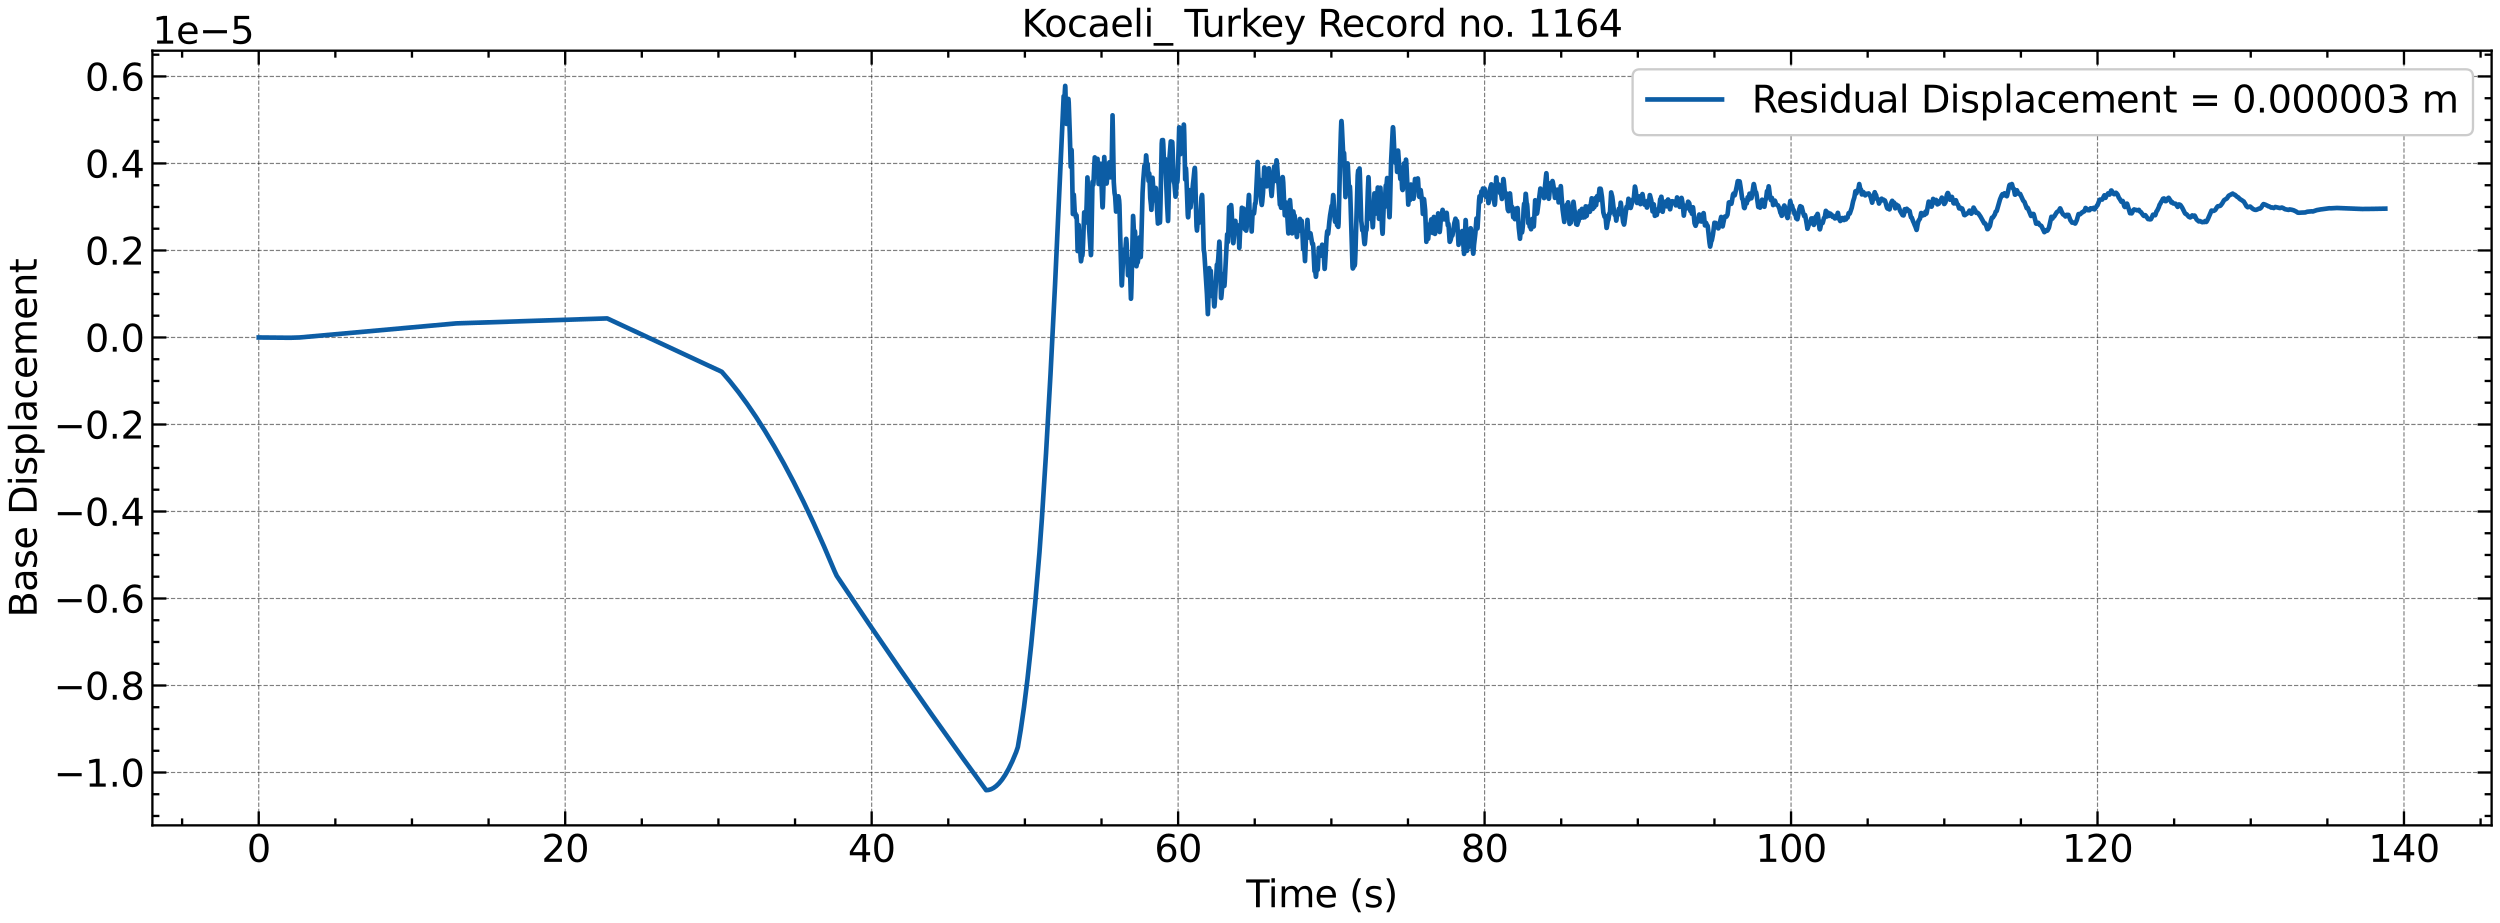 <?xml version="1.0" encoding="utf-8" standalone="no"?>
<!DOCTYPE svg PUBLIC "-//W3C//DTD SVG 1.1//EN"
  "http://www.w3.org/Graphics/SVG/1.1/DTD/svg11.dtd">
<svg xmlns:xlink="http://www.w3.org/1999/xlink" width="1073.438pt" height="396.467pt" viewBox="0 0 1073.438 396.467" xmlns="http://www.w3.org/2000/svg" version="1.1">
 <defs>
  <style type="text/css">*{stroke-linejoin: round; stroke-linecap: butt}</style>
 </defs>
 <g id="figure_1">
  <g id="patch_1">
   <path d="M 0 396.467 
L 1073.438 396.467 
L 1073.438 0 
L 0 0 
z
" style="fill: #ffffff"/>
  </g>
  <g id="axes_1">
   <g id="patch_2">
    <path d="M 65.438 354.397 
L 1069.838 354.397 
L 1069.838 21.758 
L 65.438 21.758 
z
" style="fill: #ffffff"/>
   </g>
   <g id="matplotlib.axis_1">
    <g id="xtick_1">
     <g id="line2d_1">
      <path d="M 111.092 354.397 
L 111.092 21.758 
" clip-path="url(#p1fa075865c)" style="fill: none; stroke-dasharray: 1.85,0.8; stroke-dashoffset: 0; stroke: #000000; stroke-opacity: 0.5; stroke-width: 0.5"/>
     </g>
     <g id="line2d_2">
      <defs>
       <path id="m0664c7de80" d="M 0 0 
L 0 -6 
" style="stroke: #000000"/>
      </defs>
      <g>
       <use xlink:href="#m0664c7de80" x="111.092" y="354.397" style="stroke: #000000"/>
      </g>
     </g>
     <g id="line2d_3">
      <defs>
       <path id="m28ebb0f51e" d="M 0 0 
L 0 6 
" style="stroke: #000000"/>
      </defs>
      <g>
       <use xlink:href="#m28ebb0f51e" x="111.092" y="21.758" style="stroke: #000000"/>
      </g>
     </g>
     <g id="text_1">
      <!-- 0 -->
      <g transform="translate(106.002 370.055) scale(0.16 -0.16)">
       <defs>
        <path id="DejaVuSans-30" d="M 2034 4250 
Q 1547 4250 1301 3770 
Q 1056 3291 1056 2328 
Q 1056 1369 1301 889 
Q 1547 409 2034 409 
Q 2525 409 2770 889 
Q 3016 1369 3016 2328 
Q 3016 3291 2770 3770 
Q 2525 4250 2034 4250 
z
M 2034 4750 
Q 2819 4750 3233 4129 
Q 3647 3509 3647 2328 
Q 3647 1150 3233 529 
Q 2819 -91 2034 -91 
Q 1250 -91 836 529 
Q 422 1150 422 2328 
Q 422 3509 836 4129 
Q 1250 4750 2034 4750 
z
" transform="scale(0.016)"/>
       </defs>
       <use xlink:href="#DejaVuSans-30"/>
      </g>
     </g>
    </g>
    <g id="xtick_2">
     <g id="line2d_4">
      <path d="M 242.68 354.397 
L 242.68 21.758 
" clip-path="url(#p1fa075865c)" style="fill: none; stroke-dasharray: 1.85,0.8; stroke-dashoffset: 0; stroke: #000000; stroke-opacity: 0.5; stroke-width: 0.5"/>
     </g>
     <g id="line2d_5">
      <g>
       <use xlink:href="#m0664c7de80" x="242.68" y="354.397" style="stroke: #000000"/>
      </g>
     </g>
     <g id="line2d_6">
      <g>
       <use xlink:href="#m28ebb0f51e" x="242.68" y="21.758" style="stroke: #000000"/>
      </g>
     </g>
     <g id="text_2">
      <!-- 20 -->
      <g transform="translate(232.5 370.055) scale(0.16 -0.16)">
       <defs>
        <path id="DejaVuSans-32" d="M 1228 531 
L 3431 531 
L 3431 0 
L 469 0 
L 469 531 
Q 828 903 1448 1529 
Q 2069 2156 2228 2338 
Q 2531 2678 2651 2914 
Q 2772 3150 2772 3378 
Q 2772 3750 2511 3984 
Q 2250 4219 1831 4219 
Q 1534 4219 1204 4116 
Q 875 4013 500 3803 
L 500 4441 
Q 881 4594 1212 4672 
Q 1544 4750 1819 4750 
Q 2544 4750 2975 4387 
Q 3406 4025 3406 3419 
Q 3406 3131 3298 2873 
Q 3191 2616 2906 2266 
Q 2828 2175 2409 1742 
Q 1991 1309 1228 531 
z
" transform="scale(0.016)"/>
       </defs>
       <use xlink:href="#DejaVuSans-32"/>
       <use xlink:href="#DejaVuSans-30" x="63.623"/>
      </g>
     </g>
    </g>
    <g id="xtick_3">
     <g id="line2d_7">
      <path d="M 374.269 354.397 
L 374.269 21.758 
" clip-path="url(#p1fa075865c)" style="fill: none; stroke-dasharray: 1.85,0.8; stroke-dashoffset: 0; stroke: #000000; stroke-opacity: 0.5; stroke-width: 0.5"/>
     </g>
     <g id="line2d_8">
      <g>
       <use xlink:href="#m0664c7de80" x="374.269" y="354.397" style="stroke: #000000"/>
      </g>
     </g>
     <g id="line2d_9">
      <g>
       <use xlink:href="#m28ebb0f51e" x="374.269" y="21.758" style="stroke: #000000"/>
      </g>
     </g>
     <g id="text_3">
      <!-- 40 -->
      <g transform="translate(364.089 370.055) scale(0.16 -0.16)">
       <defs>
        <path id="DejaVuSans-34" d="M 2419 4116 
L 825 1625 
L 2419 1625 
L 2419 4116 
z
M 2253 4666 
L 3047 4666 
L 3047 1625 
L 3713 1625 
L 3713 1100 
L 3047 1100 
L 3047 0 
L 2419 0 
L 2419 1100 
L 313 1100 
L 313 1709 
L 2253 4666 
z
" transform="scale(0.016)"/>
       </defs>
       <use xlink:href="#DejaVuSans-34"/>
       <use xlink:href="#DejaVuSans-30" x="63.623"/>
      </g>
     </g>
    </g>
    <g id="xtick_4">
     <g id="line2d_10">
      <path d="M 505.857 354.397 
L 505.857 21.758 
" clip-path="url(#p1fa075865c)" style="fill: none; stroke-dasharray: 1.85,0.8; stroke-dashoffset: 0; stroke: #000000; stroke-opacity: 0.5; stroke-width: 0.5"/>
     </g>
     <g id="line2d_11">
      <g>
       <use xlink:href="#m0664c7de80" x="505.857" y="354.397" style="stroke: #000000"/>
      </g>
     </g>
     <g id="line2d_12">
      <g>
       <use xlink:href="#m28ebb0f51e" x="505.857" y="21.758" style="stroke: #000000"/>
      </g>
     </g>
     <g id="text_4">
      <!-- 60 -->
      <g transform="translate(495.677 370.055) scale(0.16 -0.16)">
       <defs>
        <path id="DejaVuSans-36" d="M 2113 2584 
Q 1688 2584 1439 2293 
Q 1191 2003 1191 1497 
Q 1191 994 1439 701 
Q 1688 409 2113 409 
Q 2538 409 2786 701 
Q 3034 994 3034 1497 
Q 3034 2003 2786 2293 
Q 2538 2584 2113 2584 
z
M 3366 4563 
L 3366 3988 
Q 3128 4100 2886 4159 
Q 2644 4219 2406 4219 
Q 1781 4219 1451 3797 
Q 1122 3375 1075 2522 
Q 1259 2794 1537 2939 
Q 1816 3084 2150 3084 
Q 2853 3084 3261 2657 
Q 3669 2231 3669 1497 
Q 3669 778 3244 343 
Q 2819 -91 2113 -91 
Q 1303 -91 875 529 
Q 447 1150 447 2328 
Q 447 3434 972 4092 
Q 1497 4750 2381 4750 
Q 2619 4750 2861 4703 
Q 3103 4656 3366 4563 
z
" transform="scale(0.016)"/>
       </defs>
       <use xlink:href="#DejaVuSans-36"/>
       <use xlink:href="#DejaVuSans-30" x="63.623"/>
      </g>
     </g>
    </g>
    <g id="xtick_5">
     <g id="line2d_13">
      <path d="M 637.445 354.397 
L 637.445 21.758 
" clip-path="url(#p1fa075865c)" style="fill: none; stroke-dasharray: 1.85,0.8; stroke-dashoffset: 0; stroke: #000000; stroke-opacity: 0.5; stroke-width: 0.5"/>
     </g>
     <g id="line2d_14">
      <g>
       <use xlink:href="#m0664c7de80" x="637.445" y="354.397" style="stroke: #000000"/>
      </g>
     </g>
     <g id="line2d_15">
      <g>
       <use xlink:href="#m28ebb0f51e" x="637.445" y="21.758" style="stroke: #000000"/>
      </g>
     </g>
     <g id="text_5">
      <!-- 80 -->
      <g transform="translate(627.265 370.055) scale(0.16 -0.16)">
       <defs>
        <path id="DejaVuSans-38" d="M 2034 2216 
Q 1584 2216 1326 1975 
Q 1069 1734 1069 1313 
Q 1069 891 1326 650 
Q 1584 409 2034 409 
Q 2484 409 2743 651 
Q 3003 894 3003 1313 
Q 3003 1734 2745 1975 
Q 2488 2216 2034 2216 
z
M 1403 2484 
Q 997 2584 770 2862 
Q 544 3141 544 3541 
Q 544 4100 942 4425 
Q 1341 4750 2034 4750 
Q 2731 4750 3128 4425 
Q 3525 4100 3525 3541 
Q 3525 3141 3298 2862 
Q 3072 2584 2669 2484 
Q 3125 2378 3379 2068 
Q 3634 1759 3634 1313 
Q 3634 634 3220 271 
Q 2806 -91 2034 -91 
Q 1263 -91 848 271 
Q 434 634 434 1313 
Q 434 1759 690 2068 
Q 947 2378 1403 2484 
z
M 1172 3481 
Q 1172 3119 1398 2916 
Q 1625 2713 2034 2713 
Q 2441 2713 2670 2916 
Q 2900 3119 2900 3481 
Q 2900 3844 2670 4047 
Q 2441 4250 2034 4250 
Q 1625 4250 1398 4047 
Q 1172 3844 1172 3481 
z
" transform="scale(0.016)"/>
       </defs>
       <use xlink:href="#DejaVuSans-38"/>
       <use xlink:href="#DejaVuSans-30" x="63.623"/>
      </g>
     </g>
    </g>
    <g id="xtick_6">
     <g id="line2d_16">
      <path d="M 769.033 354.397 
L 769.033 21.758 
" clip-path="url(#p1fa075865c)" style="fill: none; stroke-dasharray: 1.85,0.8; stroke-dashoffset: 0; stroke: #000000; stroke-opacity: 0.5; stroke-width: 0.5"/>
     </g>
     <g id="line2d_17">
      <g>
       <use xlink:href="#m0664c7de80" x="769.033" y="354.397" style="stroke: #000000"/>
      </g>
     </g>
     <g id="line2d_18">
      <g>
       <use xlink:href="#m28ebb0f51e" x="769.033" y="21.758" style="stroke: #000000"/>
      </g>
     </g>
     <g id="text_6">
      <!-- 100 -->
      <g transform="translate(753.763 370.055) scale(0.16 -0.16)">
       <defs>
        <path id="DejaVuSans-31" d="M 794 531 
L 1825 531 
L 1825 4091 
L 703 3866 
L 703 4441 
L 1819 4666 
L 2450 4666 
L 2450 531 
L 3481 531 
L 3481 0 
L 794 0 
L 794 531 
z
" transform="scale(0.016)"/>
       </defs>
       <use xlink:href="#DejaVuSans-31"/>
       <use xlink:href="#DejaVuSans-30" x="63.623"/>
       <use xlink:href="#DejaVuSans-30" x="127.246"/>
      </g>
     </g>
    </g>
    <g id="xtick_7">
     <g id="line2d_19">
      <path d="M 900.622 354.397 
L 900.622 21.758 
" clip-path="url(#p1fa075865c)" style="fill: none; stroke-dasharray: 1.85,0.8; stroke-dashoffset: 0; stroke: #000000; stroke-opacity: 0.5; stroke-width: 0.5"/>
     </g>
     <g id="line2d_20">
      <g>
       <use xlink:href="#m0664c7de80" x="900.622" y="354.397" style="stroke: #000000"/>
      </g>
     </g>
     <g id="line2d_21">
      <g>
       <use xlink:href="#m28ebb0f51e" x="900.622" y="21.758" style="stroke: #000000"/>
      </g>
     </g>
     <g id="text_7">
      <!-- 120 -->
      <g transform="translate(885.352 370.055) scale(0.16 -0.16)">
       <use xlink:href="#DejaVuSans-31"/>
       <use xlink:href="#DejaVuSans-32" x="63.623"/>
       <use xlink:href="#DejaVuSans-30" x="127.246"/>
      </g>
     </g>
    </g>
    <g id="xtick_8">
     <g id="line2d_22">
      <path d="M 1032.21 354.397 
L 1032.21 21.758 
" clip-path="url(#p1fa075865c)" style="fill: none; stroke-dasharray: 1.85,0.8; stroke-dashoffset: 0; stroke: #000000; stroke-opacity: 0.5; stroke-width: 0.5"/>
     </g>
     <g id="line2d_23">
      <g>
       <use xlink:href="#m0664c7de80" x="1032.21" y="354.397" style="stroke: #000000"/>
      </g>
     </g>
     <g id="line2d_24">
      <g>
       <use xlink:href="#m28ebb0f51e" x="1032.21" y="21.758" style="stroke: #000000"/>
      </g>
     </g>
     <g id="text_8">
      <!-- 140 -->
      <g transform="translate(1016.94 370.055) scale(0.16 -0.16)">
       <use xlink:href="#DejaVuSans-31"/>
       <use xlink:href="#DejaVuSans-34" x="63.623"/>
       <use xlink:href="#DejaVuSans-30" x="127.246"/>
      </g>
     </g>
    </g>
    <g id="xtick_9">
     <g id="line2d_25">
      <defs>
       <path id="m03518be706" d="M 0 0 
L 0 -3 
" style="stroke: #000000"/>
      </defs>
      <g>
       <use xlink:href="#m03518be706" x="78.195" y="354.397" style="stroke: #000000"/>
      </g>
     </g>
     <g id="line2d_26">
      <defs>
       <path id="m11e5a1e5ae" d="M 0 0 
L 0 3 
" style="stroke: #000000"/>
      </defs>
      <g>
       <use xlink:href="#m11e5a1e5ae" x="78.195" y="21.758" style="stroke: #000000"/>
      </g>
     </g>
    </g>
    <g id="xtick_10">
     <g id="line2d_27">
      <g>
       <use xlink:href="#m03518be706" x="143.989" y="354.397" style="stroke: #000000"/>
      </g>
     </g>
     <g id="line2d_28">
      <g>
       <use xlink:href="#m11e5a1e5ae" x="143.989" y="21.758" style="stroke: #000000"/>
      </g>
     </g>
    </g>
    <g id="xtick_11">
     <g id="line2d_29">
      <g>
       <use xlink:href="#m03518be706" x="176.886" y="354.397" style="stroke: #000000"/>
      </g>
     </g>
     <g id="line2d_30">
      <g>
       <use xlink:href="#m11e5a1e5ae" x="176.886" y="21.758" style="stroke: #000000"/>
      </g>
     </g>
    </g>
    <g id="xtick_12">
     <g id="line2d_31">
      <g>
       <use xlink:href="#m03518be706" x="209.783" y="354.397" style="stroke: #000000"/>
      </g>
     </g>
     <g id="line2d_32">
      <g>
       <use xlink:href="#m11e5a1e5ae" x="209.783" y="21.758" style="stroke: #000000"/>
      </g>
     </g>
    </g>
    <g id="xtick_13">
     <g id="line2d_33">
      <g>
       <use xlink:href="#m03518be706" x="275.577" y="354.397" style="stroke: #000000"/>
      </g>
     </g>
     <g id="line2d_34">
      <g>
       <use xlink:href="#m11e5a1e5ae" x="275.577" y="21.758" style="stroke: #000000"/>
      </g>
     </g>
    </g>
    <g id="xtick_14">
     <g id="line2d_35">
      <g>
       <use xlink:href="#m03518be706" x="308.474" y="354.397" style="stroke: #000000"/>
      </g>
     </g>
     <g id="line2d_36">
      <g>
       <use xlink:href="#m11e5a1e5ae" x="308.474" y="21.758" style="stroke: #000000"/>
      </g>
     </g>
    </g>
    <g id="xtick_15">
     <g id="line2d_37">
      <g>
       <use xlink:href="#m03518be706" x="341.371" y="354.397" style="stroke: #000000"/>
      </g>
     </g>
     <g id="line2d_38">
      <g>
       <use xlink:href="#m11e5a1e5ae" x="341.371" y="21.758" style="stroke: #000000"/>
      </g>
     </g>
    </g>
    <g id="xtick_16">
     <g id="line2d_39">
      <g>
       <use xlink:href="#m03518be706" x="407.166" y="354.397" style="stroke: #000000"/>
      </g>
     </g>
     <g id="line2d_40">
      <g>
       <use xlink:href="#m11e5a1e5ae" x="407.166" y="21.758" style="stroke: #000000"/>
      </g>
     </g>
    </g>
    <g id="xtick_17">
     <g id="line2d_41">
      <g>
       <use xlink:href="#m03518be706" x="440.063" y="354.397" style="stroke: #000000"/>
      </g>
     </g>
     <g id="line2d_42">
      <g>
       <use xlink:href="#m11e5a1e5ae" x="440.063" y="21.758" style="stroke: #000000"/>
      </g>
     </g>
    </g>
    <g id="xtick_18">
     <g id="line2d_43">
      <g>
       <use xlink:href="#m03518be706" x="472.96" y="354.397" style="stroke: #000000"/>
      </g>
     </g>
     <g id="line2d_44">
      <g>
       <use xlink:href="#m11e5a1e5ae" x="472.96" y="21.758" style="stroke: #000000"/>
      </g>
     </g>
    </g>
    <g id="xtick_19">
     <g id="line2d_45">
      <g>
       <use xlink:href="#m03518be706" x="538.754" y="354.397" style="stroke: #000000"/>
      </g>
     </g>
     <g id="line2d_46">
      <g>
       <use xlink:href="#m11e5a1e5ae" x="538.754" y="21.758" style="stroke: #000000"/>
      </g>
     </g>
    </g>
    <g id="xtick_20">
     <g id="line2d_47">
      <g>
       <use xlink:href="#m03518be706" x="571.651" y="354.397" style="stroke: #000000"/>
      </g>
     </g>
     <g id="line2d_48">
      <g>
       <use xlink:href="#m11e5a1e5ae" x="571.651" y="21.758" style="stroke: #000000"/>
      </g>
     </g>
    </g>
    <g id="xtick_21">
     <g id="line2d_49">
      <g>
       <use xlink:href="#m03518be706" x="604.548" y="354.397" style="stroke: #000000"/>
      </g>
     </g>
     <g id="line2d_50">
      <g>
       <use xlink:href="#m11e5a1e5ae" x="604.548" y="21.758" style="stroke: #000000"/>
      </g>
     </g>
    </g>
    <g id="xtick_22">
     <g id="line2d_51">
      <g>
       <use xlink:href="#m03518be706" x="670.342" y="354.397" style="stroke: #000000"/>
      </g>
     </g>
     <g id="line2d_52">
      <g>
       <use xlink:href="#m11e5a1e5ae" x="670.342" y="21.758" style="stroke: #000000"/>
      </g>
     </g>
    </g>
    <g id="xtick_23">
     <g id="line2d_53">
      <g>
       <use xlink:href="#m03518be706" x="703.239" y="354.397" style="stroke: #000000"/>
      </g>
     </g>
     <g id="line2d_54">
      <g>
       <use xlink:href="#m11e5a1e5ae" x="703.239" y="21.758" style="stroke: #000000"/>
      </g>
     </g>
    </g>
    <g id="xtick_24">
     <g id="line2d_55">
      <g>
       <use xlink:href="#m03518be706" x="736.136" y="354.397" style="stroke: #000000"/>
      </g>
     </g>
     <g id="line2d_56">
      <g>
       <use xlink:href="#m11e5a1e5ae" x="736.136" y="21.758" style="stroke: #000000"/>
      </g>
     </g>
    </g>
    <g id="xtick_25">
     <g id="line2d_57">
      <g>
       <use xlink:href="#m03518be706" x="801.93" y="354.397" style="stroke: #000000"/>
      </g>
     </g>
     <g id="line2d_58">
      <g>
       <use xlink:href="#m11e5a1e5ae" x="801.93" y="21.758" style="stroke: #000000"/>
      </g>
     </g>
    </g>
    <g id="xtick_26">
     <g id="line2d_59">
      <g>
       <use xlink:href="#m03518be706" x="834.827" y="354.397" style="stroke: #000000"/>
      </g>
     </g>
     <g id="line2d_60">
      <g>
       <use xlink:href="#m11e5a1e5ae" x="834.827" y="21.758" style="stroke: #000000"/>
      </g>
     </g>
    </g>
    <g id="xtick_27">
     <g id="line2d_61">
      <g>
       <use xlink:href="#m03518be706" x="867.725" y="354.397" style="stroke: #000000"/>
      </g>
     </g>
     <g id="line2d_62">
      <g>
       <use xlink:href="#m11e5a1e5ae" x="867.725" y="21.758" style="stroke: #000000"/>
      </g>
     </g>
    </g>
    <g id="xtick_28">
     <g id="line2d_63">
      <g>
       <use xlink:href="#m03518be706" x="933.519" y="354.397" style="stroke: #000000"/>
      </g>
     </g>
     <g id="line2d_64">
      <g>
       <use xlink:href="#m11e5a1e5ae" x="933.519" y="21.758" style="stroke: #000000"/>
      </g>
     </g>
    </g>
    <g id="xtick_29">
     <g id="line2d_65">
      <g>
       <use xlink:href="#m03518be706" x="966.416" y="354.397" style="stroke: #000000"/>
      </g>
     </g>
     <g id="line2d_66">
      <g>
       <use xlink:href="#m11e5a1e5ae" x="966.416" y="21.758" style="stroke: #000000"/>
      </g>
     </g>
    </g>
    <g id="xtick_30">
     <g id="line2d_67">
      <g>
       <use xlink:href="#m03518be706" x="999.313" y="354.397" style="stroke: #000000"/>
      </g>
     </g>
     <g id="line2d_68">
      <g>
       <use xlink:href="#m11e5a1e5ae" x="999.313" y="21.758" style="stroke: #000000"/>
      </g>
     </g>
    </g>
    <g id="xtick_31">
     <g id="line2d_69">
      <g>
       <use xlink:href="#m03518be706" x="1065.107" y="354.397" style="stroke: #000000"/>
      </g>
     </g>
     <g id="line2d_70">
      <g>
       <use xlink:href="#m11e5a1e5ae" x="1065.107" y="21.758" style="stroke: #000000"/>
      </g>
     </g>
    </g>
    <g id="text_9">
     <!-- Time (s) -->
     <g transform="translate(535.111 389.54) scale(0.16 -0.16)">
      <defs>
       <path id="DejaVuSans-54" d="M -19 4666 
L 3928 4666 
L 3928 4134 
L 2272 4134 
L 2272 0 
L 1638 0 
L 1638 4134 
L -19 4134 
L -19 4666 
z
" transform="scale(0.016)"/>
       <path id="DejaVuSans-69" d="M 603 3500 
L 1178 3500 
L 1178 0 
L 603 0 
L 603 3500 
z
M 603 4863 
L 1178 4863 
L 1178 4134 
L 603 4134 
L 603 4863 
z
" transform="scale(0.016)"/>
       <path id="DejaVuSans-6d" d="M 3328 2828 
Q 3544 3216 3844 3400 
Q 4144 3584 4550 3584 
Q 5097 3584 5394 3201 
Q 5691 2819 5691 2113 
L 5691 0 
L 5113 0 
L 5113 2094 
Q 5113 2597 4934 2840 
Q 4756 3084 4391 3084 
Q 3944 3084 3684 2787 
Q 3425 2491 3425 1978 
L 3425 0 
L 2847 0 
L 2847 2094 
Q 2847 2600 2669 2842 
Q 2491 3084 2119 3084 
Q 1678 3084 1418 2786 
Q 1159 2488 1159 1978 
L 1159 0 
L 581 0 
L 581 3500 
L 1159 3500 
L 1159 2956 
Q 1356 3278 1631 3431 
Q 1906 3584 2284 3584 
Q 2666 3584 2933 3390 
Q 3200 3197 3328 2828 
z
" transform="scale(0.016)"/>
       <path id="DejaVuSans-65" d="M 3597 1894 
L 3597 1613 
L 953 1613 
Q 991 1019 1311 708 
Q 1631 397 2203 397 
Q 2534 397 2845 478 
Q 3156 559 3463 722 
L 3463 178 
Q 3153 47 2828 -22 
Q 2503 -91 2169 -91 
Q 1331 -91 842 396 
Q 353 884 353 1716 
Q 353 2575 817 3079 
Q 1281 3584 2069 3584 
Q 2775 3584 3186 3129 
Q 3597 2675 3597 1894 
z
M 3022 2063 
Q 3016 2534 2758 2815 
Q 2500 3097 2075 3097 
Q 1594 3097 1305 2825 
Q 1016 2553 972 2059 
L 3022 2063 
z
" transform="scale(0.016)"/>
       <path id="DejaVuSans-20" transform="scale(0.016)"/>
       <path id="DejaVuSans-28" d="M 1984 4856 
Q 1566 4138 1362 3434 
Q 1159 2731 1159 2009 
Q 1159 1288 1364 580 
Q 1569 -128 1984 -844 
L 1484 -844 
Q 1016 -109 783 600 
Q 550 1309 550 2009 
Q 550 2706 781 3412 
Q 1013 4119 1484 4856 
L 1984 4856 
z
" transform="scale(0.016)"/>
       <path id="DejaVuSans-73" d="M 2834 3397 
L 2834 2853 
Q 2591 2978 2328 3040 
Q 2066 3103 1784 3103 
Q 1356 3103 1142 2972 
Q 928 2841 928 2578 
Q 928 2378 1081 2264 
Q 1234 2150 1697 2047 
L 1894 2003 
Q 2506 1872 2764 1633 
Q 3022 1394 3022 966 
Q 3022 478 2636 193 
Q 2250 -91 1575 -91 
Q 1294 -91 989 -36 
Q 684 19 347 128 
L 347 722 
Q 666 556 975 473 
Q 1284 391 1588 391 
Q 1994 391 2212 530 
Q 2431 669 2431 922 
Q 2431 1156 2273 1281 
Q 2116 1406 1581 1522 
L 1381 1569 
Q 847 1681 609 1914 
Q 372 2147 372 2553 
Q 372 3047 722 3315 
Q 1072 3584 1716 3584 
Q 2034 3584 2315 3537 
Q 2597 3491 2834 3397 
z
" transform="scale(0.016)"/>
       <path id="DejaVuSans-29" d="M 513 4856 
L 1013 4856 
Q 1481 4119 1714 3412 
Q 1947 2706 1947 2009 
Q 1947 1309 1714 600 
Q 1481 -109 1013 -844 
L 513 -844 
Q 928 -128 1133 580 
Q 1338 1288 1338 2009 
Q 1338 2731 1133 3434 
Q 928 4138 513 4856 
z
" transform="scale(0.016)"/>
      </defs>
      <use xlink:href="#DejaVuSans-54"/>
      <use xlink:href="#DejaVuSans-69" x="57.959"/>
      <use xlink:href="#DejaVuSans-6d" x="85.742"/>
      <use xlink:href="#DejaVuSans-65" x="183.154"/>
      <use xlink:href="#DejaVuSans-20" x="244.678"/>
      <use xlink:href="#DejaVuSans-28" x="276.465"/>
      <use xlink:href="#DejaVuSans-73" x="315.479"/>
      <use xlink:href="#DejaVuSans-29" x="367.578"/>
     </g>
    </g>
   </g>
   <g id="matplotlib.axis_2">
    <g id="ytick_1">
     <g id="line2d_71">
      <path d="M 65.438 331.689 
L 1069.838 331.689 
" clip-path="url(#p1fa075865c)" style="fill: none; stroke-dasharray: 1.85,0.8; stroke-dashoffset: 0; stroke: #000000; stroke-opacity: 0.5; stroke-width: 0.5"/>
     </g>
     <g id="line2d_72">
      <defs>
       <path id="m01b841f42f" d="M 0 0 
L 6 0 
" style="stroke: #000000"/>
      </defs>
      <g>
       <use xlink:href="#m01b841f42f" x="65.438" y="331.689" style="stroke: #000000"/>
      </g>
     </g>
     <g id="line2d_73">
      <defs>
       <path id="m9ee8444d11" d="M 0 0 
L -6 0 
" style="stroke: #000000"/>
      </defs>
      <g>
       <use xlink:href="#m9ee8444d11" x="1069.838" y="331.689" style="stroke: #000000"/>
      </g>
     </g>
     <g id="text_10">
      <!-- −1.0 -->
      <g transform="translate(23.085 337.767) scale(0.16 -0.16)">
       <defs>
        <path id="DejaVuSans-2212" d="M 678 2272 
L 4684 2272 
L 4684 1741 
L 678 1741 
L 678 2272 
z
" transform="scale(0.016)"/>
        <path id="DejaVuSans-2e" d="M 684 794 
L 1344 794 
L 1344 0 
L 684 0 
L 684 794 
z
" transform="scale(0.016)"/>
       </defs>
       <use xlink:href="#DejaVuSans-2212"/>
       <use xlink:href="#DejaVuSans-31" x="83.789"/>
       <use xlink:href="#DejaVuSans-2e" x="147.412"/>
       <use xlink:href="#DejaVuSans-30" x="179.199"/>
      </g>
     </g>
    </g>
    <g id="ytick_2">
     <g id="line2d_74">
      <path d="M 65.438 294.331 
L 1069.838 294.331 
" clip-path="url(#p1fa075865c)" style="fill: none; stroke-dasharray: 1.85,0.8; stroke-dashoffset: 0; stroke: #000000; stroke-opacity: 0.5; stroke-width: 0.5"/>
     </g>
     <g id="line2d_75">
      <g>
       <use xlink:href="#m01b841f42f" x="65.438" y="294.331" style="stroke: #000000"/>
      </g>
     </g>
     <g id="line2d_76">
      <g>
       <use xlink:href="#m9ee8444d11" x="1069.838" y="294.331" style="stroke: #000000"/>
      </g>
     </g>
     <g id="text_11">
      <!-- −0.8 -->
      <g transform="translate(23.085 300.41) scale(0.16 -0.16)">
       <use xlink:href="#DejaVuSans-2212"/>
       <use xlink:href="#DejaVuSans-30" x="83.789"/>
       <use xlink:href="#DejaVuSans-2e" x="147.412"/>
       <use xlink:href="#DejaVuSans-38" x="179.199"/>
      </g>
     </g>
    </g>
    <g id="ytick_3">
     <g id="line2d_77">
      <path d="M 65.438 256.974 
L 1069.838 256.974 
" clip-path="url(#p1fa075865c)" style="fill: none; stroke-dasharray: 1.85,0.8; stroke-dashoffset: 0; stroke: #000000; stroke-opacity: 0.5; stroke-width: 0.5"/>
     </g>
     <g id="line2d_78">
      <g>
       <use xlink:href="#m01b841f42f" x="65.438" y="256.974" style="stroke: #000000"/>
      </g>
     </g>
     <g id="line2d_79">
      <g>
       <use xlink:href="#m9ee8444d11" x="1069.838" y="256.974" style="stroke: #000000"/>
      </g>
     </g>
     <g id="text_12">
      <!-- −0.6 -->
      <g transform="translate(23.085 263.052) scale(0.16 -0.16)">
       <use xlink:href="#DejaVuSans-2212"/>
       <use xlink:href="#DejaVuSans-30" x="83.789"/>
       <use xlink:href="#DejaVuSans-2e" x="147.412"/>
       <use xlink:href="#DejaVuSans-36" x="179.199"/>
      </g>
     </g>
    </g>
    <g id="ytick_4">
     <g id="line2d_80">
      <path d="M 65.438 219.616 
L 1069.838 219.616 
" clip-path="url(#p1fa075865c)" style="fill: none; stroke-dasharray: 1.85,0.8; stroke-dashoffset: 0; stroke: #000000; stroke-opacity: 0.5; stroke-width: 0.5"/>
     </g>
     <g id="line2d_81">
      <g>
       <use xlink:href="#m01b841f42f" x="65.438" y="219.616" style="stroke: #000000"/>
      </g>
     </g>
     <g id="line2d_82">
      <g>
       <use xlink:href="#m9ee8444d11" x="1069.838" y="219.616" style="stroke: #000000"/>
      </g>
     </g>
     <g id="text_13">
      <!-- −0.4 -->
      <g transform="translate(23.085 225.695) scale(0.16 -0.16)">
       <use xlink:href="#DejaVuSans-2212"/>
       <use xlink:href="#DejaVuSans-30" x="83.789"/>
       <use xlink:href="#DejaVuSans-2e" x="147.412"/>
       <use xlink:href="#DejaVuSans-34" x="179.199"/>
      </g>
     </g>
    </g>
    <g id="ytick_5">
     <g id="line2d_83">
      <path d="M 65.438 182.258 
L 1069.838 182.258 
" clip-path="url(#p1fa075865c)" style="fill: none; stroke-dasharray: 1.85,0.8; stroke-dashoffset: 0; stroke: #000000; stroke-opacity: 0.5; stroke-width: 0.5"/>
     </g>
     <g id="line2d_84">
      <g>
       <use xlink:href="#m01b841f42f" x="65.438" y="182.258" style="stroke: #000000"/>
      </g>
     </g>
     <g id="line2d_85">
      <g>
       <use xlink:href="#m9ee8444d11" x="1069.838" y="182.258" style="stroke: #000000"/>
      </g>
     </g>
     <g id="text_14">
      <!-- −0.2 -->
      <g transform="translate(23.085 188.337) scale(0.16 -0.16)">
       <use xlink:href="#DejaVuSans-2212"/>
       <use xlink:href="#DejaVuSans-30" x="83.789"/>
       <use xlink:href="#DejaVuSans-2e" x="147.412"/>
       <use xlink:href="#DejaVuSans-32" x="179.199"/>
      </g>
     </g>
    </g>
    <g id="ytick_6">
     <g id="line2d_86">
      <path d="M 65.438 144.901 
L 1069.838 144.901 
" clip-path="url(#p1fa075865c)" style="fill: none; stroke-dasharray: 1.85,0.8; stroke-dashoffset: 0; stroke: #000000; stroke-opacity: 0.5; stroke-width: 0.5"/>
     </g>
     <g id="line2d_87">
      <g>
       <use xlink:href="#m01b841f42f" x="65.438" y="144.901" style="stroke: #000000"/>
      </g>
     </g>
     <g id="line2d_88">
      <g>
       <use xlink:href="#m9ee8444d11" x="1069.838" y="144.901" style="stroke: #000000"/>
      </g>
     </g>
     <g id="text_15">
      <!-- 0.0 -->
      <g transform="translate(36.492 150.98) scale(0.16 -0.16)">
       <use xlink:href="#DejaVuSans-30"/>
       <use xlink:href="#DejaVuSans-2e" x="63.623"/>
       <use xlink:href="#DejaVuSans-30" x="95.41"/>
      </g>
     </g>
    </g>
    <g id="ytick_7">
     <g id="line2d_89">
      <path d="M 65.438 107.543 
L 1069.838 107.543 
" clip-path="url(#p1fa075865c)" style="fill: none; stroke-dasharray: 1.85,0.8; stroke-dashoffset: 0; stroke: #000000; stroke-opacity: 0.5; stroke-width: 0.5"/>
     </g>
     <g id="line2d_90">
      <g>
       <use xlink:href="#m01b841f42f" x="65.438" y="107.543" style="stroke: #000000"/>
      </g>
     </g>
     <g id="line2d_91">
      <g>
       <use xlink:href="#m9ee8444d11" x="1069.838" y="107.543" style="stroke: #000000"/>
      </g>
     </g>
     <g id="text_16">
      <!-- 0.2 -->
      <g transform="translate(36.492 113.622) scale(0.16 -0.16)">
       <use xlink:href="#DejaVuSans-30"/>
       <use xlink:href="#DejaVuSans-2e" x="63.623"/>
       <use xlink:href="#DejaVuSans-32" x="95.41"/>
      </g>
     </g>
    </g>
    <g id="ytick_8">
     <g id="line2d_92">
      <path d="M 65.438 70.186 
L 1069.838 70.186 
" clip-path="url(#p1fa075865c)" style="fill: none; stroke-dasharray: 1.85,0.8; stroke-dashoffset: 0; stroke: #000000; stroke-opacity: 0.5; stroke-width: 0.5"/>
     </g>
     <g id="line2d_93">
      <g>
       <use xlink:href="#m01b841f42f" x="65.438" y="70.186" style="stroke: #000000"/>
      </g>
     </g>
     <g id="line2d_94">
      <g>
       <use xlink:href="#m9ee8444d11" x="1069.838" y="70.186" style="stroke: #000000"/>
      </g>
     </g>
     <g id="text_17">
      <!-- 0.4 -->
      <g transform="translate(36.492 76.265) scale(0.16 -0.16)">
       <use xlink:href="#DejaVuSans-30"/>
       <use xlink:href="#DejaVuSans-2e" x="63.623"/>
       <use xlink:href="#DejaVuSans-34" x="95.41"/>
      </g>
     </g>
    </g>
    <g id="ytick_9">
     <g id="line2d_95">
      <path d="M 65.438 32.828 
L 1069.838 32.828 
" clip-path="url(#p1fa075865c)" style="fill: none; stroke-dasharray: 1.85,0.8; stroke-dashoffset: 0; stroke: #000000; stroke-opacity: 0.5; stroke-width: 0.5"/>
     </g>
     <g id="line2d_96">
      <g>
       <use xlink:href="#m01b841f42f" x="65.438" y="32.828" style="stroke: #000000"/>
      </g>
     </g>
     <g id="line2d_97">
      <g>
       <use xlink:href="#m9ee8444d11" x="1069.838" y="32.828" style="stroke: #000000"/>
      </g>
     </g>
     <g id="text_18">
      <!-- 0.6 -->
      <g transform="translate(36.492 38.907) scale(0.16 -0.16)">
       <use xlink:href="#DejaVuSans-30"/>
       <use xlink:href="#DejaVuSans-2e" x="63.623"/>
       <use xlink:href="#DejaVuSans-36" x="95.41"/>
      </g>
     </g>
    </g>
    <g id="ytick_10">
     <g id="line2d_98">
      <defs>
       <path id="m5690ac87b4" d="M 0 0 
L 3 0 
" style="stroke: #000000"/>
      </defs>
      <g>
       <use xlink:href="#m5690ac87b4" x="65.438" y="350.367" style="stroke: #000000"/>
      </g>
     </g>
     <g id="line2d_99">
      <defs>
       <path id="m7142d60384" d="M 0 0 
L -3 0 
" style="stroke: #000000"/>
      </defs>
      <g>
       <use xlink:href="#m7142d60384" x="1069.838" y="350.367" style="stroke: #000000"/>
      </g>
     </g>
    </g>
    <g id="ytick_11">
     <g id="line2d_100">
      <g>
       <use xlink:href="#m5690ac87b4" x="65.438" y="341.028" style="stroke: #000000"/>
      </g>
     </g>
     <g id="line2d_101">
      <g>
       <use xlink:href="#m7142d60384" x="1069.838" y="341.028" style="stroke: #000000"/>
      </g>
     </g>
    </g>
    <g id="ytick_12">
     <g id="line2d_102">
      <g>
       <use xlink:href="#m5690ac87b4" x="65.438" y="322.349" style="stroke: #000000"/>
      </g>
     </g>
     <g id="line2d_103">
      <g>
       <use xlink:href="#m7142d60384" x="1069.838" y="322.349" style="stroke: #000000"/>
      </g>
     </g>
    </g>
    <g id="ytick_13">
     <g id="line2d_104">
      <g>
       <use xlink:href="#m5690ac87b4" x="65.438" y="313.01" style="stroke: #000000"/>
      </g>
     </g>
     <g id="line2d_105">
      <g>
       <use xlink:href="#m7142d60384" x="1069.838" y="313.01" style="stroke: #000000"/>
      </g>
     </g>
    </g>
    <g id="ytick_14">
     <g id="line2d_106">
      <g>
       <use xlink:href="#m5690ac87b4" x="65.438" y="303.67" style="stroke: #000000"/>
      </g>
     </g>
     <g id="line2d_107">
      <g>
       <use xlink:href="#m7142d60384" x="1069.838" y="303.67" style="stroke: #000000"/>
      </g>
     </g>
    </g>
    <g id="ytick_15">
     <g id="line2d_108">
      <g>
       <use xlink:href="#m5690ac87b4" x="65.438" y="284.992" style="stroke: #000000"/>
      </g>
     </g>
     <g id="line2d_109">
      <g>
       <use xlink:href="#m7142d60384" x="1069.838" y="284.992" style="stroke: #000000"/>
      </g>
     </g>
    </g>
    <g id="ytick_16">
     <g id="line2d_110">
      <g>
       <use xlink:href="#m5690ac87b4" x="65.438" y="275.652" style="stroke: #000000"/>
      </g>
     </g>
     <g id="line2d_111">
      <g>
       <use xlink:href="#m7142d60384" x="1069.838" y="275.652" style="stroke: #000000"/>
      </g>
     </g>
    </g>
    <g id="ytick_17">
     <g id="line2d_112">
      <g>
       <use xlink:href="#m5690ac87b4" x="65.438" y="266.313" style="stroke: #000000"/>
      </g>
     </g>
     <g id="line2d_113">
      <g>
       <use xlink:href="#m7142d60384" x="1069.838" y="266.313" style="stroke: #000000"/>
      </g>
     </g>
    </g>
    <g id="ytick_18">
     <g id="line2d_114">
      <g>
       <use xlink:href="#m5690ac87b4" x="65.438" y="247.634" style="stroke: #000000"/>
      </g>
     </g>
     <g id="line2d_115">
      <g>
       <use xlink:href="#m7142d60384" x="1069.838" y="247.634" style="stroke: #000000"/>
      </g>
     </g>
    </g>
    <g id="ytick_19">
     <g id="line2d_116">
      <g>
       <use xlink:href="#m5690ac87b4" x="65.438" y="238.295" style="stroke: #000000"/>
      </g>
     </g>
     <g id="line2d_117">
      <g>
       <use xlink:href="#m7142d60384" x="1069.838" y="238.295" style="stroke: #000000"/>
      </g>
     </g>
    </g>
    <g id="ytick_20">
     <g id="line2d_118">
      <g>
       <use xlink:href="#m5690ac87b4" x="65.438" y="228.955" style="stroke: #000000"/>
      </g>
     </g>
     <g id="line2d_119">
      <g>
       <use xlink:href="#m7142d60384" x="1069.838" y="228.955" style="stroke: #000000"/>
      </g>
     </g>
    </g>
    <g id="ytick_21">
     <g id="line2d_120">
      <g>
       <use xlink:href="#m5690ac87b4" x="65.438" y="210.277" style="stroke: #000000"/>
      </g>
     </g>
     <g id="line2d_121">
      <g>
       <use xlink:href="#m7142d60384" x="1069.838" y="210.277" style="stroke: #000000"/>
      </g>
     </g>
    </g>
    <g id="ytick_22">
     <g id="line2d_122">
      <g>
       <use xlink:href="#m5690ac87b4" x="65.438" y="200.937" style="stroke: #000000"/>
      </g>
     </g>
     <g id="line2d_123">
      <g>
       <use xlink:href="#m7142d60384" x="1069.838" y="200.937" style="stroke: #000000"/>
      </g>
     </g>
    </g>
    <g id="ytick_23">
     <g id="line2d_124">
      <g>
       <use xlink:href="#m5690ac87b4" x="65.438" y="191.598" style="stroke: #000000"/>
      </g>
     </g>
     <g id="line2d_125">
      <g>
       <use xlink:href="#m7142d60384" x="1069.838" y="191.598" style="stroke: #000000"/>
      </g>
     </g>
    </g>
    <g id="ytick_24">
     <g id="line2d_126">
      <g>
       <use xlink:href="#m5690ac87b4" x="65.438" y="172.919" style="stroke: #000000"/>
      </g>
     </g>
     <g id="line2d_127">
      <g>
       <use xlink:href="#m7142d60384" x="1069.838" y="172.919" style="stroke: #000000"/>
      </g>
     </g>
    </g>
    <g id="ytick_25">
     <g id="line2d_128">
      <g>
       <use xlink:href="#m5690ac87b4" x="65.438" y="163.58" style="stroke: #000000"/>
      </g>
     </g>
     <g id="line2d_129">
      <g>
       <use xlink:href="#m7142d60384" x="1069.838" y="163.58" style="stroke: #000000"/>
      </g>
     </g>
    </g>
    <g id="ytick_26">
     <g id="line2d_130">
      <g>
       <use xlink:href="#m5690ac87b4" x="65.438" y="154.24" style="stroke: #000000"/>
      </g>
     </g>
     <g id="line2d_131">
      <g>
       <use xlink:href="#m7142d60384" x="1069.838" y="154.24" style="stroke: #000000"/>
      </g>
     </g>
    </g>
    <g id="ytick_27">
     <g id="line2d_132">
      <g>
       <use xlink:href="#m5690ac87b4" x="65.438" y="135.562" style="stroke: #000000"/>
      </g>
     </g>
     <g id="line2d_133">
      <g>
       <use xlink:href="#m7142d60384" x="1069.838" y="135.562" style="stroke: #000000"/>
      </g>
     </g>
    </g>
    <g id="ytick_28">
     <g id="line2d_134">
      <g>
       <use xlink:href="#m5690ac87b4" x="65.438" y="126.222" style="stroke: #000000"/>
      </g>
     </g>
     <g id="line2d_135">
      <g>
       <use xlink:href="#m7142d60384" x="1069.838" y="126.222" style="stroke: #000000"/>
      </g>
     </g>
    </g>
    <g id="ytick_29">
     <g id="line2d_136">
      <g>
       <use xlink:href="#m5690ac87b4" x="65.438" y="116.883" style="stroke: #000000"/>
      </g>
     </g>
     <g id="line2d_137">
      <g>
       <use xlink:href="#m7142d60384" x="1069.838" y="116.883" style="stroke: #000000"/>
      </g>
     </g>
    </g>
    <g id="ytick_30">
     <g id="line2d_138">
      <g>
       <use xlink:href="#m5690ac87b4" x="65.438" y="98.204" style="stroke: #000000"/>
      </g>
     </g>
     <g id="line2d_139">
      <g>
       <use xlink:href="#m7142d60384" x="1069.838" y="98.204" style="stroke: #000000"/>
      </g>
     </g>
    </g>
    <g id="ytick_31">
     <g id="line2d_140">
      <g>
       <use xlink:href="#m5690ac87b4" x="65.438" y="88.865" style="stroke: #000000"/>
      </g>
     </g>
     <g id="line2d_141">
      <g>
       <use xlink:href="#m7142d60384" x="1069.838" y="88.865" style="stroke: #000000"/>
      </g>
     </g>
    </g>
    <g id="ytick_32">
     <g id="line2d_142">
      <g>
       <use xlink:href="#m5690ac87b4" x="65.438" y="79.525" style="stroke: #000000"/>
      </g>
     </g>
     <g id="line2d_143">
      <g>
       <use xlink:href="#m7142d60384" x="1069.838" y="79.525" style="stroke: #000000"/>
      </g>
     </g>
    </g>
    <g id="ytick_33">
     <g id="line2d_144">
      <g>
       <use xlink:href="#m5690ac87b4" x="65.438" y="60.846" style="stroke: #000000"/>
      </g>
     </g>
     <g id="line2d_145">
      <g>
       <use xlink:href="#m7142d60384" x="1069.838" y="60.846" style="stroke: #000000"/>
      </g>
     </g>
    </g>
    <g id="ytick_34">
     <g id="line2d_146">
      <g>
       <use xlink:href="#m5690ac87b4" x="65.438" y="51.507" style="stroke: #000000"/>
      </g>
     </g>
     <g id="line2d_147">
      <g>
       <use xlink:href="#m7142d60384" x="1069.838" y="51.507" style="stroke: #000000"/>
      </g>
     </g>
    </g>
    <g id="ytick_35">
     <g id="line2d_148">
      <g>
       <use xlink:href="#m5690ac87b4" x="65.438" y="42.168" style="stroke: #000000"/>
      </g>
     </g>
     <g id="line2d_149">
      <g>
       <use xlink:href="#m7142d60384" x="1069.838" y="42.168" style="stroke: #000000"/>
      </g>
     </g>
    </g>
    <g id="ytick_36">
     <g id="line2d_150">
      <g>
       <use xlink:href="#m5690ac87b4" x="65.438" y="23.489" style="stroke: #000000"/>
      </g>
     </g>
     <g id="line2d_151">
      <g>
       <use xlink:href="#m7142d60384" x="1069.838" y="23.489" style="stroke: #000000"/>
      </g>
     </g>
    </g>
    <g id="text_19">
     <!-- Base Displacement -->
     <g transform="translate(15.758 265.098) rotate(-90) scale(0.16 -0.16)">
      <defs>
       <path id="DejaVuSans-42" d="M 1259 2228 
L 1259 519 
L 2272 519 
Q 2781 519 3026 730 
Q 3272 941 3272 1375 
Q 3272 1813 3026 2020 
Q 2781 2228 2272 2228 
L 1259 2228 
z
M 1259 4147 
L 1259 2741 
L 2194 2741 
Q 2656 2741 2882 2914 
Q 3109 3088 3109 3444 
Q 3109 3797 2882 3972 
Q 2656 4147 2194 4147 
L 1259 4147 
z
M 628 4666 
L 2241 4666 
Q 2963 4666 3353 4366 
Q 3744 4066 3744 3513 
Q 3744 3084 3544 2831 
Q 3344 2578 2956 2516 
Q 3422 2416 3680 2098 
Q 3938 1781 3938 1306 
Q 3938 681 3513 340 
Q 3088 0 2303 0 
L 628 0 
L 628 4666 
z
" transform="scale(0.016)"/>
       <path id="DejaVuSans-61" d="M 2194 1759 
Q 1497 1759 1228 1600 
Q 959 1441 959 1056 
Q 959 750 1161 570 
Q 1363 391 1709 391 
Q 2188 391 2477 730 
Q 2766 1069 2766 1631 
L 2766 1759 
L 2194 1759 
z
M 3341 1997 
L 3341 0 
L 2766 0 
L 2766 531 
Q 2569 213 2275 61 
Q 1981 -91 1556 -91 
Q 1019 -91 701 211 
Q 384 513 384 1019 
Q 384 1609 779 1909 
Q 1175 2209 1959 2209 
L 2766 2209 
L 2766 2266 
Q 2766 2663 2505 2880 
Q 2244 3097 1772 3097 
Q 1472 3097 1187 3025 
Q 903 2953 641 2809 
L 641 3341 
Q 956 3463 1253 3523 
Q 1550 3584 1831 3584 
Q 2591 3584 2966 3190 
Q 3341 2797 3341 1997 
z
" transform="scale(0.016)"/>
       <path id="DejaVuSans-44" d="M 1259 4147 
L 1259 519 
L 2022 519 
Q 2988 519 3436 956 
Q 3884 1394 3884 2338 
Q 3884 3275 3436 3711 
Q 2988 4147 2022 4147 
L 1259 4147 
z
M 628 4666 
L 1925 4666 
Q 3281 4666 3915 4102 
Q 4550 3538 4550 2338 
Q 4550 1131 3912 565 
Q 3275 0 1925 0 
L 628 0 
L 628 4666 
z
" transform="scale(0.016)"/>
       <path id="DejaVuSans-70" d="M 1159 525 
L 1159 -1331 
L 581 -1331 
L 581 3500 
L 1159 3500 
L 1159 2969 
Q 1341 3281 1617 3432 
Q 1894 3584 2278 3584 
Q 2916 3584 3314 3078 
Q 3713 2572 3713 1747 
Q 3713 922 3314 415 
Q 2916 -91 2278 -91 
Q 1894 -91 1617 61 
Q 1341 213 1159 525 
z
M 3116 1747 
Q 3116 2381 2855 2742 
Q 2594 3103 2138 3103 
Q 1681 3103 1420 2742 
Q 1159 2381 1159 1747 
Q 1159 1113 1420 752 
Q 1681 391 2138 391 
Q 2594 391 2855 752 
Q 3116 1113 3116 1747 
z
" transform="scale(0.016)"/>
       <path id="DejaVuSans-6c" d="M 603 4863 
L 1178 4863 
L 1178 0 
L 603 0 
L 603 4863 
z
" transform="scale(0.016)"/>
       <path id="DejaVuSans-63" d="M 3122 3366 
L 3122 2828 
Q 2878 2963 2633 3030 
Q 2388 3097 2138 3097 
Q 1578 3097 1268 2742 
Q 959 2388 959 1747 
Q 959 1106 1268 751 
Q 1578 397 2138 397 
Q 2388 397 2633 464 
Q 2878 531 3122 666 
L 3122 134 
Q 2881 22 2623 -34 
Q 2366 -91 2075 -91 
Q 1284 -91 818 406 
Q 353 903 353 1747 
Q 353 2603 823 3093 
Q 1294 3584 2113 3584 
Q 2378 3584 2631 3529 
Q 2884 3475 3122 3366 
z
" transform="scale(0.016)"/>
       <path id="DejaVuSans-6e" d="M 3513 2113 
L 3513 0 
L 2938 0 
L 2938 2094 
Q 2938 2591 2744 2837 
Q 2550 3084 2163 3084 
Q 1697 3084 1428 2787 
Q 1159 2491 1159 1978 
L 1159 0 
L 581 0 
L 581 3500 
L 1159 3500 
L 1159 2956 
Q 1366 3272 1645 3428 
Q 1925 3584 2291 3584 
Q 2894 3584 3203 3211 
Q 3513 2838 3513 2113 
z
" transform="scale(0.016)"/>
       <path id="DejaVuSans-74" d="M 1172 4494 
L 1172 3500 
L 2356 3500 
L 2356 3053 
L 1172 3053 
L 1172 1153 
Q 1172 725 1289 603 
Q 1406 481 1766 481 
L 2356 481 
L 2356 0 
L 1766 0 
Q 1100 0 847 248 
Q 594 497 594 1153 
L 594 3053 
L 172 3053 
L 172 3500 
L 594 3500 
L 594 4494 
L 1172 4494 
z
" transform="scale(0.016)"/>
      </defs>
      <use xlink:href="#DejaVuSans-42"/>
      <use xlink:href="#DejaVuSans-61" x="68.604"/>
      <use xlink:href="#DejaVuSans-73" x="129.883"/>
      <use xlink:href="#DejaVuSans-65" x="181.982"/>
      <use xlink:href="#DejaVuSans-20" x="243.506"/>
      <use xlink:href="#DejaVuSans-44" x="275.293"/>
      <use xlink:href="#DejaVuSans-69" x="352.295"/>
      <use xlink:href="#DejaVuSans-73" x="380.078"/>
      <use xlink:href="#DejaVuSans-70" x="432.178"/>
      <use xlink:href="#DejaVuSans-6c" x="495.654"/>
      <use xlink:href="#DejaVuSans-61" x="523.438"/>
      <use xlink:href="#DejaVuSans-63" x="584.717"/>
      <use xlink:href="#DejaVuSans-65" x="639.697"/>
      <use xlink:href="#DejaVuSans-6d" x="701.221"/>
      <use xlink:href="#DejaVuSans-65" x="798.633"/>
      <use xlink:href="#DejaVuSans-6e" x="860.156"/>
      <use xlink:href="#DejaVuSans-74" x="923.535"/>
     </g>
    </g>
    <g id="text_20">
     <!-- 1e−5 -->
     <g transform="translate(65.438 18.758) scale(0.16 -0.16)">
      <defs>
       <path id="DejaVuSans-35" d="M 691 4666 
L 3169 4666 
L 3169 4134 
L 1269 4134 
L 1269 2991 
Q 1406 3038 1543 3061 
Q 1681 3084 1819 3084 
Q 2600 3084 3056 2656 
Q 3513 2228 3513 1497 
Q 3513 744 3044 326 
Q 2575 -91 1722 -91 
Q 1428 -91 1123 -41 
Q 819 9 494 109 
L 494 744 
Q 775 591 1075 516 
Q 1375 441 1709 441 
Q 2250 441 2565 725 
Q 2881 1009 2881 1497 
Q 2881 1984 2565 2268 
Q 2250 2553 1709 2553 
Q 1456 2553 1204 2497 
Q 953 2441 691 2322 
L 691 4666 
z
" transform="scale(0.016)"/>
      </defs>
      <use xlink:href="#DejaVuSans-31"/>
      <use xlink:href="#DejaVuSans-65" x="63.623"/>
      <use xlink:href="#DejaVuSans-2212" x="125.146"/>
      <use xlink:href="#DejaVuSans-35" x="208.936"/>
     </g>
    </g>
   </g>
   <g id="line2d_152">
    <path d="M 111.092 144.901 
L 124.58 145.025 
L 128.659 144.899 
L 195.901 138.855 
L 260.708 136.715 
L 309.922 159.64 
L 313.475 163.8 
L 317.093 168.383 
L 320.778 173.407 
L 324.594 178.992 
L 328.476 185.071 
L 332.489 191.778 
L 336.569 199.034 
L 340.714 206.862 
L 344.99 215.417 
L 349.333 224.602 
L 353.807 234.591 
L 358.346 245.271 
L 359.267 247.25 
L 372.953 267.63 
L 386.572 287.515 
L 400.126 306.912 
L 413.548 325.734 
L 423.417 339.277 
L 424.469 339.186 
L 425.522 338.875 
L 426.641 338.301 
L 427.759 337.477 
L 428.943 336.333 
L 430.259 334.733 
L 431.641 332.681 
L 433.089 330.123 
L 434.668 326.854 
L 436.312 322.92 
L 437.036 320.764 
L 438.286 313.323 
L 439.668 303.719 
L 441.181 291.536 
L 442.76 276.969 
L 444.471 259.052 
L 446.313 237.271 
L 447.366 222.681 
L 449.142 194.639 
L 451.05 160.874 
L 453.024 121.971 
L 455.13 76.021 
L 456.709 41.316 
L 456.84 42.324 
L 456.972 43.382 
L 457.038 43.116 
L 457.235 38.882 
L 457.367 36.877 
L 457.432 37.441 
L 457.63 45.358 
L 457.893 53.191 
L 458.024 52.071 
L 458.288 48.887 
L 458.419 47.323 
L 458.748 42.479 
L 458.88 43.99 
L 459.34 57.132 
L 459.735 71.636 
L 459.867 69.199 
L 460.064 64.306 
L 460.13 64.528 
L 460.261 69.63 
L 460.656 91.89 
L 460.722 91.346 
L 461.051 83.577 
L 461.117 84.393 
L 461.512 92.168 
L 461.577 92.106 
L 461.709 91.601 
L 461.775 91.699 
L 461.972 93.292 
L 462.038 93.255 
L 462.235 92.483 
L 462.367 94.612 
L 462.696 107.806 
L 462.762 107.724 
L 462.959 100.311 
L 463.156 96.623 
L 463.354 101.689 
L 463.551 104.993 
L 463.749 105.764 
L 463.946 109.751 
L 464.143 112.186 
L 464.209 112.003 
L 464.538 109.492 
L 464.604 109.631 
L 464.67 109.811 
L 464.735 109.743 
L 464.867 108.41 
L 465.13 102.227 
L 465.525 91.191 
L 465.591 91.283 
L 465.854 95.735 
L 465.986 95.013 
L 466.249 91.58 
L 466.38 91.44 
L 466.446 91.013 
L 466.578 87.79 
L 466.907 76.186 
L 466.972 76.831 
L 467.236 87.05 
L 467.63 97.974 
L 468.42 109.524 
L 468.486 108.882 
L 468.617 103.619 
L 469.078 78.227 
L 469.144 77.982 
L 469.407 79.356 
L 469.538 78.322 
L 469.802 71.973 
L 470.065 67.577 
L 470.196 69.119 
L 470.591 75.052 
L 470.723 75.73 
L 470.789 75.628 
L 470.92 74.001 
L 471.249 68.21 
L 471.381 70.714 
L 471.71 79.006 
L 471.775 78.908 
L 472.631 70.3 
L 472.762 71.641 
L 473.026 80.317 
L 473.355 88.626 
L 473.42 89.038 
L 473.486 88.728 
L 473.618 85.437 
L 474.144 67.433 
L 474.276 69.5 
L 474.605 76.484 
L 475.131 78.809 
L 475.197 78.6 
L 475.592 73.111 
L 475.657 73.305 
L 475.92 76.296 
L 475.986 75.989 
L 476.315 69.692 
L 476.381 69.89 
L 476.776 74.131 
L 476.973 75.041 
L 477.105 76.158 
L 477.171 76.097 
L 477.302 71.741 
L 477.697 49.513 
L 477.829 55.63 
L 478.223 78.174 
L 478.552 82.842 
L 478.815 84.254 
L 479.21 90.852 
L 479.276 90.45 
L 479.671 84.708 
L 479.737 84.965 
L 479.934 85.824 
L 480 85.652 
L 480.197 84.276 
L 480.263 84.36 
L 480.526 86.041 
L 480.658 88.029 
L 480.987 101.005 
L 481.579 121.852 
L 481.645 122.565 
L 481.71 122.444 
L 481.842 119.612 
L 482.171 111.621 
L 482.697 107.162 
L 482.763 107.307 
L 483.026 109.078 
L 483.158 107.912 
L 483.553 102.56 
L 483.618 102.726 
L 483.75 104.464 
L 484.342 118.197 
L 484.408 117.746 
L 484.934 111.377 
L 485 111.652 
L 485.132 113.829 
L 485.592 128.276 
L 485.658 127.938 
L 485.855 122.046 
L 486.513 92.721 
L 486.579 93.301 
L 486.974 101.525 
L 487.04 101.399 
L 487.303 99.274 
L 487.369 99.713 
L 487.566 105.464 
L 487.829 113.706 
L 487.961 114.325 
L 488.224 112.69 
L 488.29 112.714 
L 488.421 112.847 
L 488.553 112.496 
L 488.816 110.385 
L 489.079 106.203 
L 489.342 101.928 
L 489.408 102.095 
L 489.54 104.547 
L 489.803 110.379 
L 489.935 107.564 
L 490.593 82.761 
L 490.856 77.827 
L 491.382 71.141 
L 491.448 71.306 
L 491.711 73.964 
L 491.843 72.128 
L 492.106 66.725 
L 492.172 66.844 
L 492.501 71.684 
L 492.566 71.389 
L 492.698 70.33 
L 492.764 70.476 
L 492.895 72.678 
L 493.159 77.673 
L 493.422 74.431 
L 493.488 74.684 
L 493.619 77.698 
L 493.882 84.996 
L 494.211 88.103 
L 494.343 90.089 
L 494.409 90.085 
L 494.54 87.008 
L 494.869 76.332 
L 495.001 78.211 
L 495.264 82.195 
L 495.461 81.66 
L 495.593 82.767 
L 495.856 86.085 
L 495.922 85.733 
L 496.251 80.702 
L 496.317 80.906 
L 496.514 85.195 
L 496.843 90.6 
L 497.172 95.996 
L 497.238 95.951 
L 497.369 93.564 
L 497.633 87.426 
L 497.698 87.924 
L 498.027 95.566 
L 498.093 94.875 
L 498.29 87.254 
L 498.817 61.666 
L 498.948 60.177 
L 499.146 60.693 
L 499.343 60.135 
L 499.475 61.865 
L 499.87 71.717 
L 499.935 71.554 
L 500.264 68.248 
L 500.396 70.182 
L 501.12 87.576 
L 501.514 94.899 
L 501.58 94.122 
L 501.778 85.434 
L 502.172 67.413 
L 502.699 60.724 
L 502.764 60.738 
L 503.028 62.215 
L 503.159 61.645 
L 503.291 60.902 
L 503.357 61.108 
L 503.488 63.964 
L 503.949 77.817 
L 504.278 79.049 
L 504.738 84.451 
L 504.804 84.033 
L 505.265 78.003 
L 505.33 78.191 
L 505.462 78.287 
L 505.594 77.44 
L 505.791 72.833 
L 506.317 54.676 
L 506.383 55.301 
L 506.844 66.2 
L 506.91 66.129 
L 507.567 61.123 
L 507.896 57.02 
L 508.16 54.757 
L 508.291 53.495 
L 508.357 53.793 
L 508.489 57.755 
L 508.883 77.04 
L 508.949 76.677 
L 509.212 72.281 
L 509.344 74.252 
L 510.002 92.291 
L 510.133 93.304 
L 510.199 93.21 
L 510.331 91.108 
L 510.726 81.647 
L 510.857 83.572 
L 511.12 89.067 
L 511.186 89.069 
L 511.91 82.665 
L 512.239 78.897 
L 512.436 77.264 
L 512.897 72.524 
L 513.028 72.087 
L 513.16 74.018 
L 513.423 85.523 
L 513.752 97.131 
L 513.949 98.985 
L 514.081 97.473 
L 514.41 91.494 
L 514.476 91.685 
L 514.805 95.66 
L 514.871 95.592 
L 515.002 94.977 
L 515.068 95.008 
L 515.2 95.393 
L 515.265 95.292 
L 515.397 93.75 
L 515.858 84.793 
L 516.055 83.923 
L 516.121 83.705 
L 516.186 84.02 
L 516.318 87.318 
L 516.844 107.118 
L 517.108 108.735 
L 518.226 126.233 
L 518.621 134.876 
L 518.752 132.283 
L 519.213 115.129 
L 519.345 117.056 
L 519.542 119.929 
L 519.674 118.452 
L 519.871 116.307 
L 520.003 118.657 
L 520.332 127.119 
L 520.463 125.637 
L 520.726 121.399 
L 520.792 121.611 
L 520.989 125.176 
L 521.318 131.197 
L 521.384 131.575 
L 521.45 131.527 
L 521.582 129.97 
L 522.503 113.661 
L 522.766 113.498 
L 522.897 112.906 
L 523.095 111.021 
L 523.555 103.763 
L 523.621 104.167 
L 523.753 107.487 
L 524.279 127.888 
L 524.345 127.98 
L 524.477 126.867 
L 525.2 117.708 
L 525.266 117.764 
L 525.398 119.1 
L 525.661 122.8 
L 525.727 122.751 
L 525.858 121.195 
L 526.911 100.603 
L 527.174 103.96 
L 527.24 103.796 
L 527.371 101.003 
L 527.766 88.935 
L 527.832 89.069 
L 528.095 91.259 
L 528.161 91.17 
L 528.556 88.061 
L 528.622 88.084 
L 528.753 89.314 
L 529.016 94.563 
L 529.477 103.989 
L 529.543 104.406 
L 529.608 104.295 
L 530.135 98.243 
L 530.398 94.825 
L 530.464 94.871 
L 530.661 98.121 
L 530.793 99.693 
L 530.859 99.546 
L 531.122 96.57 
L 531.188 96.661 
L 531.451 98.569 
L 531.714 97.041 
L 531.845 99.211 
L 532.109 106.447 
L 532.174 106.343 
L 532.372 101.22 
L 532.569 97.791 
L 532.832 96.658 
L 533.227 89.201 
L 533.293 89.416 
L 533.622 93.626 
L 533.688 93.29 
L 533.951 89.547 
L 534.017 89.711 
L 534.214 93.686 
L 534.477 98.317 
L 534.543 98.485 
L 534.609 98.45 
L 534.806 98.244 
L 535.069 99.029 
L 535.201 98.403 
L 535.596 94.499 
L 536.056 86.513 
L 536.254 83.714 
L 536.319 84.134 
L 536.517 90.443 
L 536.714 95.91 
L 536.78 95.914 
L 537.043 93.284 
L 537.175 95.047 
L 537.438 99.403 
L 537.57 96.767 
L 537.833 91.319 
L 537.899 91.073 
L 537.964 91.095 
L 538.359 91.688 
L 538.425 91.671 
L 538.556 90.769 
L 538.885 87.383 
L 539.017 87.512 
L 539.083 87.355 
L 539.214 85.499 
L 540.004 69.551 
L 540.136 71.874 
L 540.465 79.645 
L 540.596 78.559 
L 540.728 77.043 
L 540.793 77.093 
L 540.991 80.57 
L 541.254 84.112 
L 541.517 86.355 
L 541.78 87.997 
L 541.978 86.623 
L 542.307 82.684 
L 542.833 71.934 
L 542.899 71.905 
L 543.03 72.537 
L 543.886 80.012 
L 544.017 78.251 
L 544.346 72.723 
L 544.412 72.673 
L 544.544 72.808 
L 544.675 72.481 
L 544.807 72.265 
L 544.939 73.291 
L 545.333 78.057 
L 545.531 79.176 
L 545.728 81.448 
L 545.991 84.142 
L 546.123 83 
L 546.583 76.289 
L 546.781 75.542 
L 547.11 71.478 
L 547.176 71.567 
L 547.373 75.258 
L 547.57 77.676 
L 547.702 76.028 
L 548.097 68.845 
L 548.162 68.986 
L 548.294 70.228 
L 548.886 78.492 
L 549.018 79.432 
L 549.544 87.848 
L 549.61 87.738 
L 549.741 87.544 
L 549.873 88.108 
L 550.07 89.21 
L 550.136 89.03 
L 550.268 87.127 
L 550.728 76.036 
L 550.794 76.13 
L 550.992 78.389 
L 551.321 85.726 
L 551.65 92.436 
L 551.715 92.261 
L 552.242 86.975 
L 552.307 86.985 
L 552.439 87.874 
L 552.702 92.341 
L 553.163 99.889 
L 553.229 100.223 
L 553.294 100.092 
L 553.426 97.967 
L 553.887 85.916 
L 554.018 87.488 
L 554.413 92.769 
L 554.808 100.202 
L 554.873 99.81 
L 555.137 93.002 
L 555.334 90.809 
L 555.531 92.069 
L 555.663 92.674 
L 555.729 92.626 
L 555.795 92.516 
L 555.86 92.577 
L 556.058 94.189 
L 556.716 100.845 
L 556.847 101.778 
L 556.913 101.591 
L 557.11 98.378 
L 557.308 95.799 
L 557.374 96.015 
L 557.703 99.18 
L 557.834 97.984 
L 558.163 94 
L 558.295 94.92 
L 558.558 96.689 
L 558.689 95.998 
L 558.887 94.811 
L 558.953 95.068 
L 559.15 98.378 
L 559.545 106.995 
L 559.611 106.766 
L 559.874 103.236 
L 559.94 103.436 
L 560.137 108.753 
L 560.334 112.098 
L 560.466 109.328 
L 560.729 102.157 
L 560.795 101.913 
L 560.926 102.421 
L 560.992 102.253 
L 561.124 99.914 
L 561.387 94.413 
L 561.519 96.343 
L 561.782 102.019 
L 561.848 101.991 
L 562.177 100.339 
L 562.374 100.673 
L 562.637 100.15 
L 562.703 100.214 
L 562.9 101.468 
L 563.427 104.635 
L 563.558 104.915 
L 563.756 104.68 
L 563.887 105.835 
L 564.414 116.393 
L 564.479 116.304 
L 564.611 116.015 
L 564.743 116.555 
L 565.006 118.84 
L 565.072 118.698 
L 565.203 116.958 
L 565.466 113.717 
L 565.598 114.665 
L 565.795 115.831 
L 565.927 113.747 
L 566.256 106.436 
L 566.322 106.427 
L 566.848 109.148 
L 567.111 109.826 
L 567.177 109.785 
L 567.309 108.802 
L 567.703 105.072 
L 567.835 105.983 
L 568.098 107.759 
L 568.23 107.85 
L 568.361 108.827 
L 568.756 115.451 
L 568.822 115.267 
L 569.019 112.17 
L 569.611 101.759 
L 569.875 99.317 
L 569.94 99.233 
L 570.072 99.731 
L 570.203 100.4 
L 570.269 100.387 
L 570.401 99.305 
L 570.796 95.163 
L 571.125 92.419 
L 571.454 90.448 
L 571.783 88.377 
L 571.848 88.393 
L 571.98 88.624 
L 572.046 88.528 
L 572.177 87.318 
L 572.44 83.745 
L 572.506 83.877 
L 572.704 87.196 
L 573.164 94.682 
L 573.296 95.255 
L 573.427 94.1 
L 573.691 91.945 
L 573.822 93.314 
L 574.085 96.636 
L 574.217 96.864 
L 574.349 96.847 
L 574.612 97.412 
L 574.743 95.936 
L 574.941 88.338 
L 575.401 68.447 
L 575.73 57.133 
L 575.928 52.169 
L 575.993 51.969 
L 576.125 53.449 
L 576.783 67.395 
L 576.849 67.244 
L 577.046 65.604 
L 577.112 65.746 
L 577.243 68.7 
L 577.704 84.622 
L 577.836 83.211 
L 578.625 70.153 
L 578.757 71.65 
L 579.283 82.564 
L 579.546 80.066 
L 579.612 80.094 
L 579.744 82.483 
L 580.731 114.501 
L 580.862 115.276 
L 580.928 115.228 
L 581.454 114.088 
L 581.652 114.041 
L 581.783 113.34 
L 581.981 108.723 
L 582.968 75.235 
L 583.165 73.26 
L 583.428 75.082 
L 583.494 74.858 
L 583.757 72.347 
L 583.889 74.796 
L 584.481 94.912 
L 584.612 95.765 
L 584.941 98.895 
L 585.073 98.277 
L 585.205 97.655 
L 585.27 97.86 
L 585.468 100.509 
L 585.797 104.241 
L 585.928 104.81 
L 585.994 104.739 
L 586.126 103.617 
L 586.52 98.491 
L 586.652 98.872 
L 586.718 98.823 
L 586.849 97.038 
L 587.31 82.133 
L 587.573 76.084 
L 587.639 76.4 
L 587.836 82.403 
L 588.099 88.885 
L 588.165 89.082 
L 588.231 89.029 
L 588.297 89.081 
L 588.428 90.45 
L 588.692 94.077 
L 588.823 93.266 
L 589.021 92.15 
L 589.152 93.707 
L 589.415 97.571 
L 589.481 97.296 
L 589.679 93.474 
L 590.139 83.032 
L 590.205 83.429 
L 590.468 89.463 
L 590.665 91.731 
L 590.731 91.552 
L 590.929 89.311 
L 591.587 80.514 
L 591.718 82.629 
L 592.113 93.968 
L 592.179 93.778 
L 592.31 90.835 
L 592.639 80.622 
L 592.705 80.6 
L 592.837 82.889 
L 593.429 98.289 
L 593.626 100.365 
L 593.692 99.99 
L 593.889 94.658 
L 594.153 87.729 
L 594.218 87.69 
L 594.416 89.016 
L 594.482 88.962 
L 594.613 87.202 
L 595.008 79.657 
L 595.205 80.275 
L 595.271 80.044 
L 595.6 76.443 
L 595.666 76.921 
L 596.455 90.699 
L 596.587 93.249 
L 596.653 93.21 
L 596.784 89.739 
L 597.311 69.13 
L 598.034 55.026 
L 598.1 54.643 
L 598.166 54.731 
L 598.298 56.583 
L 598.824 68.147 
L 599.021 69.339 
L 599.153 69.891 
L 599.284 68.82 
L 599.482 67.031 
L 599.548 67.436 
L 599.877 73.808 
L 599.942 73.121 
L 600.271 64.656 
L 600.337 64.997 
L 600.732 70.836 
L 600.798 70.938 
L 600.929 72.086 
L 601.258 76.813 
L 601.39 75.454 
L 601.587 73.204 
L 601.719 74.817 
L 602.048 81.114 
L 602.245 81.581 
L 602.311 81.486 
L 602.443 80.537 
L 602.64 76.036 
L 602.903 70.116 
L 602.969 70.328 
L 603.298 74.247 
L 603.43 72.577 
L 603.693 68.548 
L 603.758 68.791 
L 603.956 72.366 
L 604.68 87.861 
L 604.811 86.257 
L 605.074 82.496 
L 605.206 83.928 
L 605.403 85.913 
L 605.535 84.046 
L 605.798 79.235 
L 605.93 80.626 
L 606.193 83.606 
L 606.259 83.548 
L 606.456 83.052 
L 606.588 83.762 
L 606.851 85.327 
L 606.917 85.343 
L 607.048 84.535 
L 607.311 80.057 
L 607.575 76.855 
L 607.706 77.628 
L 607.904 78.954 
L 608.035 78.596 
L 608.167 78.269 
L 608.232 78.315 
L 608.43 78.671 
L 608.561 77.952 
L 608.759 76.607 
L 608.825 76.785 
L 608.956 78.574 
L 609.285 84.214 
L 609.417 84.532 
L 609.614 83.632 
L 609.943 81.605 
L 610.009 81.637 
L 610.206 83.13 
L 610.667 87.081 
L 610.93 91.845 
L 610.996 91.793 
L 611.193 88.195 
L 611.391 85.45 
L 611.456 85.575 
L 611.917 90.191 
L 612.114 95.246 
L 612.443 103.827 
L 612.575 102.473 
L 612.838 98.677 
L 612.904 98.9 
L 613.233 102.543 
L 613.364 101.013 
L 613.693 96.392 
L 613.759 96.398 
L 614.022 96.969 
L 614.154 96.645 
L 614.549 94.202 
L 614.615 94.402 
L 614.812 96.676 
L 615.075 99.973 
L 615.141 99.999 
L 615.272 98.799 
L 615.667 93.148 
L 615.799 94.664 
L 616.128 100.435 
L 616.194 100.287 
L 616.391 97.293 
L 616.588 95.259 
L 616.654 95.384 
L 616.983 97.576 
L 617.049 97.308 
L 617.246 94.523 
L 617.509 91.604 
L 617.641 92.628 
L 618.167 99.615 
L 618.299 98.668 
L 618.694 93.36 
L 618.957 94.471 
L 619.089 93.349 
L 619.352 90.216 
L 619.417 90.108 
L 619.549 90.647 
L 620.01 94.147 
L 620.075 94.17 
L 620.207 93.779 
L 620.404 93.288 
L 620.668 94.247 
L 620.733 94.127 
L 620.931 92.649 
L 621.128 91.374 
L 621.194 91.497 
L 621.326 92.924 
L 621.654 96.762 
L 621.852 96 
L 621.918 96.103 
L 622.049 97.68 
L 622.444 103.764 
L 622.51 103.829 
L 622.576 103.75 
L 622.905 102.905 
L 623.299 100.941 
L 623.563 101.194 
L 623.694 100.818 
L 624.023 98.758 
L 624.484 95.658 
L 624.681 95.004 
L 624.944 93.898 
L 625.01 93.997 
L 625.339 95.422 
L 625.602 94.893 
L 625.734 96.091 
L 626.26 105.114 
L 626.918 102.235 
L 627.115 100.73 
L 627.181 100.888 
L 627.444 102.495 
L 627.576 101.419 
L 627.839 99.199 
L 627.971 100.294 
L 628.629 109.02 
L 628.694 108.715 
L 628.826 106.443 
L 629.287 94.489 
L 629.352 94.688 
L 629.484 97.585 
L 629.879 107.7 
L 630.01 106.973 
L 630.208 106.048 
L 630.405 106.163 
L 630.537 105.778 
L 630.734 104.499 
L 631.458 98.01 
L 631.524 98.073 
L 631.655 99.208 
L 632.182 105.674 
L 632.576 108.93 
L 632.642 108.69 
L 632.905 105.154 
L 633.234 102.332 
L 633.497 100.02 
L 633.958 93.807 
L 634.09 95.09 
L 634.353 98.1 
L 634.419 97.842 
L 634.616 94.527 
L 635.076 86.111 
L 635.274 84.29 
L 635.34 84.275 
L 635.471 85.274 
L 635.669 86.558 
L 635.8 85.185 
L 636.063 82.206 
L 636.327 83.912 
L 636.392 83.647 
L 636.721 80.947 
L 636.853 81.834 
L 637.05 83.269 
L 637.116 83.12 
L 637.445 81.024 
L 637.577 81.678 
L 637.971 84.354 
L 638.169 84.543 
L 638.3 84.283 
L 638.629 83.38 
L 638.761 84.098 
L 639.09 87.189 
L 639.156 87.117 
L 639.287 85.979 
L 639.682 81.511 
L 640.34 79.154 
L 640.406 79.193 
L 640.537 79.749 
L 640.801 82.441 
L 641.064 84.522 
L 641.524 86.524 
L 641.787 87.925 
L 641.853 87.82 
L 641.985 86.442 
L 642.445 76.179 
L 642.511 76.188 
L 642.709 78.917 
L 642.906 81.252 
L 642.972 81.347 
L 643.103 80.695 
L 643.367 79.155 
L 643.432 79.176 
L 643.63 79.983 
L 644.156 82.976 
L 644.222 82.957 
L 644.419 82.944 
L 644.551 83.407 
L 644.88 85.424 
L 644.946 85.192 
L 645.143 82.094 
L 645.472 76.924 
L 645.538 76.882 
L 645.669 77.636 
L 646.064 81.934 
L 646.327 84.315 
L 646.393 84.345 
L 646.59 83.324 
L 646.722 82.999 
L 646.854 83.987 
L 647.38 89.91 
L 647.709 90.672 
L 647.775 90.606 
L 647.906 89.512 
L 648.301 83.038 
L 648.367 83.091 
L 648.564 85.476 
L 648.893 89.116 
L 648.959 89.138 
L 649.156 88.711 
L 649.222 88.773 
L 649.354 89.454 
L 649.749 93.316 
L 649.814 93.202 
L 650.143 91.119 
L 650.275 92.106 
L 650.472 94.114 
L 650.538 94.053 
L 650.735 91.317 
L 650.933 89.556 
L 651.064 90.544 
L 651.262 92.138 
L 651.393 91.154 
L 651.591 89.338 
L 651.657 89.671 
L 651.854 93.608 
L 652.117 97.768 
L 652.38 100.099 
L 652.644 102.508 
L 652.775 101.145 
L 653.104 96.715 
L 653.236 97.809 
L 653.499 99.829 
L 653.63 99.253 
L 653.894 96.79 
L 654.223 89.589 
L 654.42 87.503 
L 654.683 89.266 
L 654.749 88.854 
L 655.078 83.22 
L 655.144 83.254 
L 655.538 87.685 
L 655.604 87.583 
L 655.67 87.57 
L 655.802 88.694 
L 656.196 95.81 
L 656.262 95.728 
L 656.46 94.975 
L 656.591 95.717 
L 656.854 97.382 
L 656.986 97.154 
L 657.052 97.021 
L 657.118 97.072 
L 657.381 98.435 
L 657.446 98.349 
L 657.578 97.169 
L 657.907 94.02 
L 658.039 94.036 
L 658.17 94.504 
L 658.499 97.29 
L 658.565 97.229 
L 658.697 95.367 
L 659.157 85.986 
L 659.289 86.948 
L 659.749 91.443 
L 659.881 91.741 
L 660.012 91.516 
L 660.276 89.702 
L 661.394 80.964 
L 661.789 83.008 
L 661.92 82.865 
L 662.118 82.683 
L 662.381 82.897 
L 662.578 82.456 
L 662.644 82.575 
L 662.973 85.045 
L 663.039 84.818 
L 663.302 80.896 
L 663.829 75.4 
L 663.96 74.385 
L 664.026 74.647 
L 664.223 78.114 
L 664.486 82.124 
L 665.013 85.346 
L 665.079 85.244 
L 665.21 84.116 
L 665.671 78.683 
L 665.737 78.808 
L 666.066 81.091 
L 666.131 80.847 
L 666.592 77.727 
L 666.723 78.101 
L 667.25 81.256 
L 667.645 84.96 
L 667.776 84.725 
L 668.171 83.581 
L 668.303 83.571 
L 668.434 83.055 
L 668.697 81.425 
L 668.763 81.533 
L 668.895 82.962 
L 669.224 86.904 
L 669.355 86.101 
L 669.618 84.377 
L 669.75 83.813 
L 670.145 79.925 
L 670.211 80.239 
L 670.474 84.112 
L 670.934 89.917 
L 671.658 95.287 
L 671.79 94.345 
L 672.119 91.045 
L 672.184 91.049 
L 672.316 91.245 
L 672.382 91.124 
L 672.579 89.355 
L 672.777 87.838 
L 672.842 87.808 
L 673.04 88.142 
L 673.171 87.523 
L 673.303 86.851 
L 673.369 87.011 
L 673.5 88.792 
L 673.895 96.048 
L 673.961 96.145 
L 674.224 95.465 
L 674.29 95.501 
L 674.421 95.654 
L 674.487 95.601 
L 674.619 94.962 
L 675.145 91.452 
L 675.342 89.252 
L 675.606 86.631 
L 675.737 87.495 
L 676.066 90.493 
L 676.198 90.657 
L 676.329 91.458 
L 676.79 96.278 
L 676.987 96.168 
L 677.251 96.499 
L 677.382 96.034 
L 677.645 95.05 
L 677.777 95.025 
L 677.908 94.333 
L 678.303 90.575 
L 678.501 92.166 
L 678.698 93.554 
L 678.764 93.441 
L 678.961 91.737 
L 679.224 89.718 
L 679.29 89.688 
L 679.422 90.249 
L 679.816 93.4 
L 679.948 92.911 
L 680.145 91.933 
L 680.277 92.413 
L 680.474 93.284 
L 680.606 92.024 
L 680.869 88.597 
L 680.935 88.821 
L 681.264 92.696 
L 681.33 92.522 
L 681.659 89.677 
L 681.922 90.766 
L 682.053 90.07 
L 682.251 88.595 
L 682.317 88.677 
L 682.646 90.936 
L 682.711 90.779 
L 683.04 87.887 
L 683.435 85.138 
L 683.501 85.273 
L 683.698 87.574 
L 683.896 89.687 
L 683.962 89.583 
L 684.225 87.695 
L 684.29 87.734 
L 684.554 88.977 
L 684.685 87.877 
L 684.948 85.102 
L 685.08 86.077 
L 685.277 88.08 
L 685.343 88.07 
L 685.475 86.821 
L 685.738 84.228 
L 685.804 84.338 
L 686.133 86.012 
L 686.199 85.982 
L 686.33 85.228 
L 686.791 81.033 
L 686.922 81.009 
L 687.12 81.03 
L 687.251 81.035 
L 687.383 81.462 
L 687.843 84.619 
L 688.041 86.79 
L 688.436 91.226 
L 688.962 93.082 
L 689.093 92.889 
L 689.225 92.659 
L 689.291 92.767 
L 689.422 93.698 
L 689.817 97.862 
L 689.883 97.84 
L 690.015 97.094 
L 690.344 94.896 
L 690.607 94.374 
L 691.001 91.655 
L 691.067 91.706 
L 691.133 91.802 
L 691.199 91.753 
L 691.33 90.545 
L 691.791 82.616 
L 691.923 83.166 
L 692.252 84.46 
L 692.449 85.99 
L 692.91 89.936 
L 693.304 92.278 
L 693.37 92.248 
L 693.567 91.835 
L 693.699 92.396 
L 693.962 94.732 
L 694.028 94.643 
L 694.423 91.534 
L 694.489 91.756 
L 694.686 92.294 
L 694.818 91.443 
L 695.081 89.663 
L 695.212 90.473 
L 695.41 91.595 
L 695.541 90.659 
L 695.87 87.022 
L 695.936 87.107 
L 696.133 88.737 
L 696.923 95.272 
L 697.318 96.425 
L 697.449 95.97 
L 698.37 88.822 
L 698.436 88.828 
L 698.699 89.456 
L 698.831 88.785 
L 699.226 85.338 
L 699.752 86.689 
L 700.147 89.289 
L 700.213 89.211 
L 701.134 85.621 
L 701.265 85.782 
L 701.397 85.861 
L 701.529 84.984 
L 701.989 80.115 
L 702.121 80.492 
L 702.384 82.103 
L 702.91 87.154 
L 702.976 87.089 
L 703.831 84.297 
L 703.897 84.358 
L 704.029 85.217 
L 704.358 87.653 
L 704.489 87.12 
L 705.081 83.745 
L 705.213 83.323 
L 705.279 83.396 
L 705.476 84.797 
L 705.739 86.476 
L 706.134 87.879 
L 706.2 87.788 
L 706.529 86.504 
L 706.595 86.578 
L 706.792 87.563 
L 707.121 89.094 
L 707.187 89.119 
L 707.318 88.564 
L 707.647 86.108 
L 707.713 86.184 
L 707.976 87.086 
L 708.108 86.138 
L 708.371 83.788 
L 708.437 83.788 
L 709.029 86.099 
L 709.555 90.771 
L 709.687 90.184 
L 710.016 87.696 
L 710.082 87.769 
L 710.213 88.85 
L 710.542 92.677 
L 710.608 92.671 
L 710.806 91.215 
L 710.937 90.501 
L 711.003 90.557 
L 711.332 92.319 
L 711.398 92.28 
L 711.529 91.568 
L 711.792 89.905 
L 711.858 89.84 
L 711.924 89.923 
L 712.187 90.63 
L 712.253 90.566 
L 712.385 89.728 
L 712.845 85.546 
L 713.043 85.569 
L 713.306 84.475 
L 713.371 84.509 
L 713.503 85.669 
L 713.898 90.936 
L 714.029 90.243 
L 714.293 88.756 
L 714.556 88.191 
L 714.885 87.251 
L 715.082 86.939 
L 715.28 86.486 
L 715.345 86.515 
L 715.477 87.08 
L 715.74 88.616 
L 715.806 88.503 
L 716.003 86.949 
L 716.201 85.667 
L 716.266 85.681 
L 716.464 86.614 
L 717.056 89.86 
L 717.122 89.834 
L 717.253 89.163 
L 717.648 86.465 
L 717.78 86.437 
L 717.977 86.477 
L 718.174 86.417 
L 718.569 87.152 
L 718.635 87.04 
L 718.898 86.549 
L 719.03 86.681 
L 719.293 87.539 
L 719.556 88.189 
L 719.688 87.614 
L 720.082 84.771 
L 720.28 85.95 
L 720.477 86.558 
L 720.74 86.081 
L 720.872 86.686 
L 721.201 88.823 
L 721.267 88.775 
L 721.464 87.88 
L 721.991 84.968 
L 722.122 85.299 
L 722.517 87.797 
L 722.977 92.577 
L 723.043 92.287 
L 723.504 88.744 
L 723.899 88.276 
L 724.096 88.925 
L 724.293 89.448 
L 724.425 88.973 
L 724.82 86.601 
L 724.951 86.698 
L 725.346 87.268 
L 725.543 88.7 
L 725.807 90.625 
L 725.872 90.668 
L 726.07 90.398 
L 726.136 90.467 
L 726.465 91.787 
L 726.53 91.667 
L 726.728 90.063 
L 726.925 88.997 
L 727.057 89.906 
L 727.583 95.808 
L 727.912 96.712 
L 728.044 96.948 
L 728.175 96.631 
L 728.57 95.105 
L 728.767 95.112 
L 729.03 95.194 
L 729.162 94.902 
L 729.425 92.962 
L 729.623 92.11 
L 729.754 92.316 
L 730.017 92.888 
L 730.149 92.998 
L 730.281 93.568 
L 730.544 95.136 
L 730.61 95.018 
L 731.202 92.009 
L 731.465 91.511 
L 731.531 91.654 
L 731.728 93.593 
L 732.057 96.786 
L 732.123 96.773 
L 732.518 95.667 
L 732.583 95.797 
L 732.978 96.843 
L 733.11 96.79 
L 733.241 97.078 
L 733.439 98.744 
L 734.031 104.3 
L 734.294 105.886 
L 734.426 105.4 
L 734.755 103.6 
L 735.018 103.203 
L 735.478 100.831 
L 735.676 99.402 
L 736.136 95.643 
L 736.399 96.066 
L 736.465 95.978 
L 736.663 95.714 
L 736.794 96.032 
L 737.189 97.569 
L 737.452 97.357 
L 737.781 98.065 
L 737.847 98.028 
L 738.044 97.43 
L 739.031 93.15 
L 739.163 93.631 
L 739.623 97.224 
L 739.689 97.152 
L 739.952 95.697 
L 740.479 93.254 
L 740.676 92.948 
L 741.071 93.047 
L 741.268 93.031 
L 741.729 92.205 
L 741.926 90.783 
L 742.321 86.935 
L 742.452 86.865 
L 742.716 87.251 
L 743.045 87.012 
L 743.374 87.517 
L 743.439 87.416 
L 743.637 86.421 
L 744.097 83.6 
L 744.361 83.102 
L 744.492 83.263 
L 744.821 83.875 
L 744.953 83.512 
L 745.676 80.292 
L 745.874 79.29 
L 746.137 77.8 
L 746.203 77.758 
L 746.334 78.15 
L 746.598 78.915 
L 746.926 77.861 
L 746.992 78 
L 747.321 80.067 
L 747.65 82.336 
L 748.045 85.363 
L 748.308 85.513 
L 748.506 86.855 
L 748.835 89.157 
L 749.032 89.362 
L 749.163 89.128 
L 749.361 87.988 
L 749.69 86.058 
L 749.821 86.596 
L 750.019 87.321 
L 750.15 86.629 
L 750.414 84.709 
L 750.479 84.758 
L 750.743 85.834 
L 750.808 85.73 
L 751.006 84.263 
L 751.203 83.15 
L 751.335 83.148 
L 751.598 83.638 
L 751.993 85.137 
L 752.058 85.001 
L 752.716 80.867 
L 752.98 79.087 
L 753.045 79.032 
L 753.177 79.489 
L 753.703 82.347 
L 754.032 82.609 
L 754.23 83.621 
L 754.953 88.809 
L 755.019 88.883 
L 755.151 88.559 
L 755.348 87.991 
L 755.48 88.234 
L 755.743 89.165 
L 755.875 88.858 
L 756.598 85.748 
L 756.73 85.895 
L 757.322 87.612 
L 757.585 88.782 
L 757.717 88.018 
L 758.046 85.648 
L 758.243 85.535 
L 758.375 84.707 
L 758.704 82.072 
L 758.835 82.597 
L 758.967 83.21 
L 759.033 83.151 
L 759.23 81.323 
L 759.427 80.008 
L 759.559 80.755 
L 760.02 84.539 
L 760.414 85.945 
L 760.546 85.648 
L 760.743 84.953 
L 760.809 84.97 
L 760.941 85.573 
L 761.335 88.052 
L 761.467 87.857 
L 762.059 86.144 
L 762.191 86.384 
L 762.651 87.8 
L 763.441 88.181 
L 763.901 89.259 
L 764.033 89.577 
L 764.494 91.427 
L 764.691 91.56 
L 765.02 92.659 
L 765.086 92.611 
L 765.217 91.917 
L 765.612 89.439 
L 766.138 88.247 
L 766.27 88.46 
L 766.533 89.561 
L 767.191 92.653 
L 767.52 93.615 
L 767.586 93.582 
L 767.717 93 
L 768.704 86.306 
L 768.836 86.954 
L 769.099 88.624 
L 769.165 88.649 
L 769.428 88.236 
L 769.56 88.705 
L 769.889 90.04 
L 770.02 89.975 
L 770.152 90.269 
L 770.547 91.881 
L 770.81 91.613 
L 770.941 92.201 
L 771.27 93.803 
L 771.534 93.82 
L 771.731 94.144 
L 771.862 93.739 
L 772.52 89.955 
L 772.981 88.536 
L 773.047 88.655 
L 773.31 89.166 
L 773.573 88.843 
L 773.639 88.975 
L 774.297 91.661 
L 774.692 92.812 
L 774.757 92.717 
L 775.021 92.279 
L 775.152 92.713 
L 775.81 96.457 
L 776.073 98.215 
L 776.205 97.943 
L 776.6 96.65 
L 776.994 96.031 
L 777.258 95.968 
L 777.455 94.967 
L 777.718 93.788 
L 777.85 93.821 
L 778.047 93.937 
L 778.245 93.75 
L 778.376 94.155 
L 778.837 96.565 
L 779.034 96.154 
L 779.297 95.092 
L 779.692 92.938 
L 779.889 92.897 
L 780.021 92.758 
L 780.416 91.833 
L 780.547 92.204 
L 780.81 94.295 
L 781.271 98.251 
L 781.403 98.482 
L 781.534 98.172 
L 782.126 95.224 
L 782.192 95.273 
L 782.587 95.759 
L 782.784 95.136 
L 783.179 93.565 
L 783.508 93.374 
L 783.705 92.084 
L 783.969 90.528 
L 784.1 90.99 
L 784.429 92.945 
L 784.561 92.51 
L 784.824 91.262 
L 784.89 91.281 
L 785.087 92.005 
L 785.35 92.696 
L 785.482 92.486 
L 785.811 91.699 
L 785.942 91.802 
L 786.271 92.124 
L 786.469 92.183 
L 786.666 92.686 
L 786.864 93.122 
L 786.995 93.081 
L 787.258 92.98 
L 787.456 93.234 
L 787.85 93.784 
L 787.982 93.55 
L 788.311 92.624 
L 788.443 92.942 
L 788.64 93.605 
L 788.706 93.559 
L 788.903 92.449 
L 789.101 91.4 
L 789.166 91.426 
L 789.364 92.499 
L 789.627 93.887 
L 790.153 94.903 
L 790.482 94.595 
L 790.614 94.559 
L 790.811 94.091 
L 791.009 93.623 
L 791.14 93.798 
L 791.469 94.41 
L 791.798 94.485 
L 791.93 94.234 
L 792.193 93.472 
L 792.324 93.695 
L 792.588 94.207 
L 792.719 93.969 
L 792.982 93.461 
L 793.311 93.432 
L 793.509 92.544 
L 793.772 91.522 
L 793.904 91.54 
L 794.167 91.769 
L 794.298 91.564 
L 795.088 89.221 
L 795.68 86.449 
L 796.206 84.809 
L 796.667 82.149 
L 796.733 82.189 
L 797.062 83.051 
L 797.127 82.951 
L 797.522 81.676 
L 797.588 81.712 
L 797.785 81.771 
L 797.917 81.254 
L 798.312 79.033 
L 798.443 79.598 
L 798.706 81.023 
L 799.035 81.35 
L 799.43 83.491 
L 799.496 83.436 
L 800.022 82.425 
L 800.22 82.648 
L 800.878 83.891 
L 801.141 83.561 
L 801.536 83.194 
L 801.733 83.179 
L 802.062 83.242 
L 802.325 83.047 
L 802.457 83.217 
L 802.852 83.971 
L 803.049 84.168 
L 803.378 85.209 
L 803.838 87.028 
L 803.904 86.964 
L 804.102 85.973 
L 804.431 84.34 
L 804.694 83.393 
L 804.957 82.536 
L 805.154 83.064 
L 805.417 83.567 
L 805.549 83.724 
L 805.746 84.67 
L 806.01 85.544 
L 806.207 85.399 
L 806.339 85.678 
L 806.799 87.402 
L 806.931 87.156 
L 807.26 86.333 
L 807.589 86.102 
L 807.918 85.309 
L 808.049 85.515 
L 808.312 86.043 
L 808.707 85.705 
L 809.036 86.026 
L 809.299 86.064 
L 809.497 86.502 
L 809.957 88.292 
L 810.286 89.341 
L 810.549 89.59 
L 810.944 89.19 
L 811.01 89.291 
L 811.273 89.911 
L 811.339 89.863 
L 811.536 89.033 
L 811.931 87.277 
L 812.457 86.22 
L 812.523 86.305 
L 812.984 87.512 
L 813.247 86.965 
L 813.313 87.025 
L 813.444 87.622 
L 813.773 89.445 
L 813.905 89.04 
L 814.234 87.822 
L 814.629 88.437 
L 814.694 88.387 
L 814.958 88.267 
L 815.155 88.491 
L 815.418 89.258 
L 815.879 90.593 
L 816.931 92.393 
L 817.129 92.396 
L 817.326 92.499 
L 817.458 92.139 
L 817.853 89.843 
L 817.918 89.881 
L 818.247 90.773 
L 818.313 90.695 
L 818.708 89.641 
L 818.774 89.696 
L 819.168 90.105 
L 819.432 90.254 
L 819.958 90.654 
L 820.221 91.999 
L 820.55 93.315 
L 820.748 93.408 
L 820.879 93.468 
L 821.076 94.019 
L 821.405 94.953 
L 821.669 95.485 
L 822.195 96.825 
L 822.392 97.223 
L 822.919 98.722 
L 823.05 98.398 
L 823.379 96.307 
L 823.708 94.954 
L 824.169 94.18 
L 824.366 93.982 
L 824.564 93.161 
L 824.893 91.477 
L 825.024 91.481 
L 825.353 92.216 
L 825.55 92.523 
L 825.682 92.44 
L 826.011 91.766 
L 826.077 91.803 
L 826.34 92.278 
L 826.406 92.216 
L 826.603 91.365 
L 826.801 90.847 
L 826.998 91.486 
L 827.13 91.72 
L 827.261 91.32 
L 828.116 86.57 
L 828.182 86.599 
L 828.577 87.256 
L 828.774 87.254 
L 828.972 87.889 
L 829.235 88.73 
L 829.367 88.734 
L 829.498 88.462 
L 829.696 87.446 
L 830.024 85.404 
L 830.09 85.453 
L 830.551 86.995 
L 830.617 86.905 
L 831.275 85.838 
L 831.406 86.073 
L 831.867 87.762 
L 831.933 87.741 
L 832.261 87.451 
L 832.459 87.462 
L 832.59 87.209 
L 832.985 86.223 
L 833.183 86.201 
L 833.38 85.771 
L 833.775 84.858 
L 833.906 85.027 
L 834.433 86.527 
L 834.762 87.59 
L 834.893 87.555 
L 835.354 86.821 
L 835.617 85.28 
L 835.946 83.588 
L 836.275 82.877 
L 836.407 82.894 
L 836.604 83.323 
L 836.999 85.053 
L 837.262 85.752 
L 837.459 85.699 
L 837.722 85.35 
L 838.051 84.531 
L 838.117 84.559 
L 838.315 85.246 
L 838.775 87.228 
L 838.972 87.355 
L 839.367 86.589 
L 839.762 85.966 
L 839.828 86.007 
L 840.025 86.608 
L 840.354 87.658 
L 840.617 87.783 
L 840.749 87.932 
L 841.012 88.914 
L 841.209 89.469 
L 841.341 89.449 
L 841.67 89.129 
L 841.933 89.64 
L 842.131 89.831 
L 842.328 89.605 
L 842.46 89.5 
L 842.591 89.708 
L 843.381 92.296 
L 843.644 92.38 
L 845.223 91.254 
L 845.618 90.442 
L 845.815 90.485 
L 846.012 90.828 
L 846.407 91.758 
L 846.539 91.675 
L 846.934 90.947 
L 847.394 89.143 
L 847.526 89.31 
L 847.855 90.04 
L 848.052 90.171 
L 848.249 90.737 
L 848.513 91.38 
L 848.71 91.248 
L 848.907 91.248 
L 849.368 91.581 
L 849.565 91.81 
L 850.092 92.581 
L 850.355 92.956 
L 852 95.931 
L 852.329 95.896 
L 852.658 96.351 
L 852.921 97.164 
L 853.316 98.408 
L 853.513 98.382 
L 853.776 98.047 
L 854.237 97.339 
L 854.434 96.94 
L 854.96 94.474 
L 855.289 93.479 
L 855.487 93.455 
L 855.684 93.414 
L 856.54 92.051 
L 856.934 90.865 
L 857.329 90.603 
L 857.592 89.705 
L 858.777 85.564 
L 859.5 83.842 
L 859.829 83.362 
L 859.961 83.506 
L 860.29 83.935 
L 860.487 83.427 
L 860.685 83.009 
L 860.816 83.084 
L 861.014 83.217 
L 861.277 83.183 
L 861.474 83.802 
L 861.671 84.257 
L 861.803 83.968 
L 862.79 79.522 
L 862.987 79.309 
L 863.251 79.376 
L 863.448 79.378 
L 863.843 79.032 
L 863.908 79.135 
L 864.106 79.968 
L 864.369 80.947 
L 864.698 81.087 
L 864.895 82.212 
L 865.159 83.574 
L 865.29 83.589 
L 865.488 82.951 
L 865.882 81.714 
L 866.014 81.697 
L 866.211 82.148 
L 866.474 82.749 
L 866.803 83.147 
L 867.001 83.384 
L 867.396 83.266 
L 868.711 86.16 
L 869.238 86.685 
L 870.225 89.376 
L 870.29 89.335 
L 870.554 89.154 
L 870.751 89.503 
L 872.067 92.72 
L 872.133 92.682 
L 872.659 91.849 
L 872.922 91.913 
L 873.12 91.87 
L 873.251 92.109 
L 873.975 94.863 
L 874.238 96.011 
L 874.37 96.073 
L 874.633 96.039 
L 874.83 95.995 
L 875.159 95.661 
L 875.357 95.956 
L 875.751 96.545 
L 876.278 96.897 
L 876.475 96.964 
L 876.738 97.465 
L 877.791 99.677 
L 877.988 99.555 
L 878.515 98.835 
L 878.778 98.99 
L 878.975 99.072 
L 879.173 98.922 
L 879.765 97.744 
L 880.818 93.093 
L 880.949 93.189 
L 881.278 93.854 
L 881.475 93.361 
L 881.673 93.034 
L 882.002 92.981 
L 883.12 91.125 
L 883.581 90.79 
L 884.041 90.606 
L 884.305 89.915 
L 884.568 89.462 
L 884.699 89.662 
L 885.292 91.06 
L 885.621 91.733 
L 885.884 92.114 
L 886.278 92.263 
L 886.871 92.951 
L 887.068 92.709 
L 887.397 92.247 
L 888.121 92.259 
L 888.45 93.145 
L 889.042 94.664 
L 889.305 94.971 
L 889.7 95.59 
L 890.095 95.517 
L 890.423 95.723 
L 890.687 95.622 
L 891.016 95.987 
L 891.081 95.922 
L 891.739 94.479 
L 892.463 91.936 
L 892.726 91.896 
L 893.121 92.013 
L 893.384 91.795 
L 894.042 91.12 
L 894.305 91.13 
L 894.766 90.61 
L 894.832 90.67 
L 894.963 90.717 
L 895.095 90.463 
L 895.49 89.298 
L 895.753 89.482 
L 896.148 89.776 
L 896.542 90.265 
L 897.003 90.24 
L 897.2 90.252 
L 897.398 89.889 
L 897.661 89.433 
L 898.385 89.535 
L 898.582 89.687 
L 898.779 89.393 
L 898.911 89.25 
L 899.043 89.413 
L 899.306 89.903 
L 899.437 89.762 
L 899.766 89.24 
L 899.964 89.071 
L 900.424 88.204 
L 900.622 88.123 
L 900.885 87.429 
L 901.477 85.936 
L 901.674 85.693 
L 902.661 85.676 
L 903.582 83.856 
L 903.648 83.913 
L 904.043 84.945 
L 904.109 84.853 
L 904.569 83.79 
L 904.767 83.636 
L 905.161 83.024 
L 905.754 83.549 
L 905.951 83.327 
L 906.214 82.534 
L 906.477 81.809 
L 906.609 81.806 
L 907.201 82.682 
L 907.662 83.353 
L 907.991 83.36 
L 908.188 83.185 
L 908.517 82.773 
L 908.714 82.908 
L 909.241 83.566 
L 909.767 84.886 
L 910.03 85.216 
L 910.885 86.639 
L 911.083 86.669 
L 911.412 86.288 
L 911.478 86.349 
L 911.675 86.986 
L 912.136 88.652 
L 912.399 88.887 
L 912.596 88.689 
L 913.254 87.427 
L 913.386 87.623 
L 914.175 90.218 
L 914.57 91.546 
L 914.767 91.549 
L 914.965 91.493 
L 915.294 91.607 
L 915.491 91.289 
L 916.017 90.186 
L 916.346 89.925 
L 916.61 90.038 
L 916.873 90.095 
L 917.202 90.146 
L 917.596 90.311 
L 918.123 90.208 
L 918.386 90.11 
L 918.649 90.603 
L 918.847 90.831 
L 919.176 90.958 
L 920.36 92.568 
L 920.623 92.719 
L 920.82 92.576 
L 921.084 92.377 
L 921.215 92.464 
L 922.334 94.063 
L 922.728 94.09 
L 923.057 94.202 
L 923.518 94.13 
L 923.847 93.548 
L 924.439 92.187 
L 925.097 92.142 
L 925.36 92.424 
L 925.492 92.174 
L 925.952 90.733 
L 926.215 90.492 
L 926.939 88.947 
L 927.268 87.936 
L 927.597 87.464 
L 927.926 86.747 
L 928.189 86.446 
L 928.716 85.359 
L 928.979 85.254 
L 929.176 85.215 
L 929.374 85.66 
L 929.703 86.356 
L 930.032 86.352 
L 930.229 86.153 
L 930.689 85.314 
L 930.953 85.089 
L 931.15 84.931 
L 931.282 85.074 
L 931.676 85.76 
L 931.874 85.936 
L 932.334 86.955 
L 932.4 86.919 
L 932.663 86.761 
L 932.861 87.009 
L 933.124 87.348 
L 933.782 87.435 
L 934.111 87.46 
L 934.44 87.948 
L 935.032 88.826 
L 935.229 88.45 
L 935.558 87.78 
L 935.821 87.842 
L 936.216 88.019 
L 936.94 89.112 
L 938.19 91.599 
L 938.453 91.837 
L 938.848 91.977 
L 939.835 93.097 
L 940.164 93.237 
L 940.427 93.359 
L 940.624 93.221 
L 941.282 92.479 
L 941.48 92.554 
L 941.875 93.001 
L 942.072 92.782 
L 942.269 92.561 
L 942.401 92.684 
L 943.19 94.281 
L 944.112 95.07 
L 944.506 94.892 
L 945.625 95.424 
L 946.151 95.268 
L 946.414 95.365 
L 946.612 95.132 
L 946.875 94.895 
L 947.072 95.137 
L 947.27 95.307 
L 947.467 95.126 
L 947.993 94.114 
L 949.572 90.425 
L 950.494 90.555 
L 951.151 90.187 
L 951.941 88.914 
L 952.27 88.566 
L 952.796 88.503 
L 953.191 88.422 
L 953.454 88.268 
L 954.178 87.306 
L 954.968 85.938 
L 956.152 85.229 
L 956.941 84.053 
L 958.652 83.126 
L 959.178 83.525 
L 959.573 83.618 
L 960.428 84.374 
L 960.692 84.571 
L 961.021 84.727 
L 961.613 85.327 
L 961.942 85.58 
L 962.731 86.064 
L 963.192 86.426 
L 963.389 86.492 
L 964.179 87.79 
L 964.573 88.544 
L 965.1 88.967 
L 965.692 88.788 
L 966.153 88.689 
L 967.403 89.746 
L 968.126 90.064 
L 968.587 90.119 
L 968.916 90.053 
L 970.1 89.522 
L 970.363 89.566 
L 970.89 89.144 
L 971.482 88.124 
L 971.877 87.646 
L 972.074 87.68 
L 972.403 87.812 
L 972.666 87.865 
L 973.127 88.143 
L 973.324 88.154 
L 973.916 88.559 
L 974.179 88.543 
L 975.232 89.148 
L 975.561 89.049 
L 976.285 89.322 
L 976.548 89.165 
L 976.943 88.87 
L 978.917 89.33 
L 979.772 89.119 
L 980.298 89.336 
L 980.561 89.46 
L 981.088 89.818 
L 982.667 90.13 
L 983.062 89.913 
L 984.049 90.081 
L 984.838 90.299 
L 985.957 90.853 
L 986.615 91.313 
L 987.141 91.346 
L 988.325 91.28 
L 989.838 91.212 
L 990.694 90.909 
L 992.602 90.732 
L 993.062 90.808 
L 994.773 90.218 
L 995.826 90.033 
L 996.418 89.917 
L 997.076 89.842 
L 1000.037 89.427 
L 1000.892 89.445 
L 1003.458 89.3 
L 1005.958 89.4 
L 1014.248 89.732 
L 1018.656 89.687 
L 1024.183 89.584 
L 1024.183 89.584 
" clip-path="url(#p1fa075865c)" style="fill: none; stroke: #0c5da5; stroke-width: 2; stroke-linecap: square"/>
   </g>
   <g id="patch_3">
    <path d="M 65.438 354.397 
L 65.438 21.758 
" style="fill: none; stroke: #000000; stroke-linejoin: miter; stroke-linecap: square"/>
   </g>
   <g id="patch_4">
    <path d="M 1069.838 354.397 
L 1069.838 21.758 
" style="fill: none; stroke: #000000; stroke-linejoin: miter; stroke-linecap: square"/>
   </g>
   <g id="patch_5">
    <path d="M 65.438 354.397 
L 1069.838 354.397 
" style="fill: none; stroke: #000000; stroke-linejoin: miter; stroke-linecap: square"/>
   </g>
   <g id="patch_6">
    <path d="M 65.438 21.758 
L 1069.838 21.758 
" style="fill: none; stroke: #000000; stroke-linejoin: miter; stroke-linecap: square"/>
   </g>
   <g id="text_21">
    <!-- Kocaeli_ Turkey Record no. 1164 -->
    <g transform="translate(438.652 15.758) scale(0.16 -0.16)">
     <defs>
      <path id="DejaVuSans-4b" d="M 628 4666 
L 1259 4666 
L 1259 2694 
L 3353 4666 
L 4166 4666 
L 1850 2491 
L 4331 0 
L 3500 0 
L 1259 2247 
L 1259 0 
L 628 0 
L 628 4666 
z
" transform="scale(0.016)"/>
      <path id="DejaVuSans-6f" d="M 1959 3097 
Q 1497 3097 1228 2736 
Q 959 2375 959 1747 
Q 959 1119 1226 758 
Q 1494 397 1959 397 
Q 2419 397 2687 759 
Q 2956 1122 2956 1747 
Q 2956 2369 2687 2733 
Q 2419 3097 1959 3097 
z
M 1959 3584 
Q 2709 3584 3137 3096 
Q 3566 2609 3566 1747 
Q 3566 888 3137 398 
Q 2709 -91 1959 -91 
Q 1206 -91 779 398 
Q 353 888 353 1747 
Q 353 2609 779 3096 
Q 1206 3584 1959 3584 
z
" transform="scale(0.016)"/>
      <path id="DejaVuSans-5f" d="M 3263 -1063 
L 3263 -1509 
L -63 -1509 
L -63 -1063 
L 3263 -1063 
z
" transform="scale(0.016)"/>
      <path id="DejaVuSans-75" d="M 544 1381 
L 544 3500 
L 1119 3500 
L 1119 1403 
Q 1119 906 1312 657 
Q 1506 409 1894 409 
Q 2359 409 2629 706 
Q 2900 1003 2900 1516 
L 2900 3500 
L 3475 3500 
L 3475 0 
L 2900 0 
L 2900 538 
Q 2691 219 2414 64 
Q 2138 -91 1772 -91 
Q 1169 -91 856 284 
Q 544 659 544 1381 
z
M 1991 3584 
L 1991 3584 
z
" transform="scale(0.016)"/>
      <path id="DejaVuSans-72" d="M 2631 2963 
Q 2534 3019 2420 3045 
Q 2306 3072 2169 3072 
Q 1681 3072 1420 2755 
Q 1159 2438 1159 1844 
L 1159 0 
L 581 0 
L 581 3500 
L 1159 3500 
L 1159 2956 
Q 1341 3275 1631 3429 
Q 1922 3584 2338 3584 
Q 2397 3584 2469 3576 
Q 2541 3569 2628 3553 
L 2631 2963 
z
" transform="scale(0.016)"/>
      <path id="DejaVuSans-6b" d="M 581 4863 
L 1159 4863 
L 1159 1991 
L 2875 3500 
L 3609 3500 
L 1753 1863 
L 3688 0 
L 2938 0 
L 1159 1709 
L 1159 0 
L 581 0 
L 581 4863 
z
" transform="scale(0.016)"/>
      <path id="DejaVuSans-79" d="M 2059 -325 
Q 1816 -950 1584 -1140 
Q 1353 -1331 966 -1331 
L 506 -1331 
L 506 -850 
L 844 -850 
Q 1081 -850 1212 -737 
Q 1344 -625 1503 -206 
L 1606 56 
L 191 3500 
L 800 3500 
L 1894 763 
L 2988 3500 
L 3597 3500 
L 2059 -325 
z
" transform="scale(0.016)"/>
      <path id="DejaVuSans-52" d="M 2841 2188 
Q 3044 2119 3236 1894 
Q 3428 1669 3622 1275 
L 4263 0 
L 3584 0 
L 2988 1197 
Q 2756 1666 2539 1819 
Q 2322 1972 1947 1972 
L 1259 1972 
L 1259 0 
L 628 0 
L 628 4666 
L 2053 4666 
Q 2853 4666 3247 4331 
Q 3641 3997 3641 3322 
Q 3641 2881 3436 2590 
Q 3231 2300 2841 2188 
z
M 1259 4147 
L 1259 2491 
L 2053 2491 
Q 2509 2491 2742 2702 
Q 2975 2913 2975 3322 
Q 2975 3731 2742 3939 
Q 2509 4147 2053 4147 
L 1259 4147 
z
" transform="scale(0.016)"/>
      <path id="DejaVuSans-64" d="M 2906 2969 
L 2906 4863 
L 3481 4863 
L 3481 0 
L 2906 0 
L 2906 525 
Q 2725 213 2448 61 
Q 2172 -91 1784 -91 
Q 1150 -91 751 415 
Q 353 922 353 1747 
Q 353 2572 751 3078 
Q 1150 3584 1784 3584 
Q 2172 3584 2448 3432 
Q 2725 3281 2906 2969 
z
M 947 1747 
Q 947 1113 1208 752 
Q 1469 391 1925 391 
Q 2381 391 2643 752 
Q 2906 1113 2906 1747 
Q 2906 2381 2643 2742 
Q 2381 3103 1925 3103 
Q 1469 3103 1208 2742 
Q 947 2381 947 1747 
z
" transform="scale(0.016)"/>
     </defs>
     <use xlink:href="#DejaVuSans-4b"/>
     <use xlink:href="#DejaVuSans-6f" x="60.576"/>
     <use xlink:href="#DejaVuSans-63" x="121.758"/>
     <use xlink:href="#DejaVuSans-61" x="176.738"/>
     <use xlink:href="#DejaVuSans-65" x="238.018"/>
     <use xlink:href="#DejaVuSans-6c" x="299.541"/>
     <use xlink:href="#DejaVuSans-69" x="327.324"/>
     <use xlink:href="#DejaVuSans-5f" x="355.107"/>
     <use xlink:href="#DejaVuSans-20" x="405.107"/>
     <use xlink:href="#DejaVuSans-54" x="436.895"/>
     <use xlink:href="#DejaVuSans-75" x="482.854"/>
     <use xlink:href="#DejaVuSans-72" x="546.232"/>
     <use xlink:href="#DejaVuSans-6b" x="587.346"/>
     <use xlink:href="#DejaVuSans-65" x="641.631"/>
     <use xlink:href="#DejaVuSans-79" x="703.154"/>
     <use xlink:href="#DejaVuSans-20" x="762.334"/>
     <use xlink:href="#DejaVuSans-52" x="794.121"/>
     <use xlink:href="#DejaVuSans-65" x="859.104"/>
     <use xlink:href="#DejaVuSans-63" x="920.627"/>
     <use xlink:href="#DejaVuSans-6f" x="975.607"/>
     <use xlink:href="#DejaVuSans-72" x="1036.789"/>
     <use xlink:href="#DejaVuSans-64" x="1076.152"/>
     <use xlink:href="#DejaVuSans-20" x="1139.629"/>
     <use xlink:href="#DejaVuSans-6e" x="1171.416"/>
     <use xlink:href="#DejaVuSans-6f" x="1234.795"/>
     <use xlink:href="#DejaVuSans-2e" x="1294.227"/>
     <use xlink:href="#DejaVuSans-20" x="1326.014"/>
     <use xlink:href="#DejaVuSans-31" x="1357.801"/>
     <use xlink:href="#DejaVuSans-31" x="1421.424"/>
     <use xlink:href="#DejaVuSans-36" x="1485.047"/>
     <use xlink:href="#DejaVuSans-34" x="1548.67"/>
    </g>
   </g>
   <g id="legend_1">
    <g id="patch_7">
     <path d="M 704.197 58.042 
L 1058.638 58.042 
Q 1061.838 58.042 1061.838 54.843 
L 1061.838 32.958 
Q 1061.838 29.758 1058.638 29.758 
L 704.197 29.758 
Q 700.997 29.758 700.997 32.958 
L 700.997 54.843 
Q 700.997 58.042 704.197 58.042 
z
" style="fill: #ffffff; stroke: #cccccc; stroke-linejoin: miter"/>
    </g>
    <g id="line2d_153">
     <path d="M 707.398 42.715 
L 723.398 42.715 
L 739.398 42.715 
" style="fill: none; stroke: #0c5da5; stroke-width: 2; stroke-linecap: square"/>
    </g>
    <g id="text_22">
     <!-- Residual Displacement = 0.000003 m -->
     <g transform="translate(752.197 48.315) scale(0.16 -0.16)">
      <defs>
       <path id="DejaVuSans-3d" d="M 678 2906 
L 4684 2906 
L 4684 2381 
L 678 2381 
L 678 2906 
z
M 678 1631 
L 4684 1631 
L 4684 1100 
L 678 1100 
L 678 1631 
z
" transform="scale(0.016)"/>
       <path id="DejaVuSans-33" d="M 2597 2516 
Q 3050 2419 3304 2112 
Q 3559 1806 3559 1356 
Q 3559 666 3084 287 
Q 2609 -91 1734 -91 
Q 1441 -91 1130 -33 
Q 819 25 488 141 
L 488 750 
Q 750 597 1062 519 
Q 1375 441 1716 441 
Q 2309 441 2620 675 
Q 2931 909 2931 1356 
Q 2931 1769 2642 2001 
Q 2353 2234 1838 2234 
L 1294 2234 
L 1294 2753 
L 1863 2753 
Q 2328 2753 2575 2939 
Q 2822 3125 2822 3475 
Q 2822 3834 2567 4026 
Q 2313 4219 1838 4219 
Q 1578 4219 1281 4162 
Q 984 4106 628 3988 
L 628 4550 
Q 988 4650 1302 4700 
Q 1616 4750 1894 4750 
Q 2613 4750 3031 4423 
Q 3450 4097 3450 3541 
Q 3450 3153 3228 2886 
Q 3006 2619 2597 2516 
z
" transform="scale(0.016)"/>
      </defs>
      <use xlink:href="#DejaVuSans-52"/>
      <use xlink:href="#DejaVuSans-65" x="64.982"/>
      <use xlink:href="#DejaVuSans-73" x="126.506"/>
      <use xlink:href="#DejaVuSans-69" x="178.605"/>
      <use xlink:href="#DejaVuSans-64" x="206.389"/>
      <use xlink:href="#DejaVuSans-75" x="269.865"/>
      <use xlink:href="#DejaVuSans-61" x="333.244"/>
      <use xlink:href="#DejaVuSans-6c" x="394.523"/>
      <use xlink:href="#DejaVuSans-20" x="422.307"/>
      <use xlink:href="#DejaVuSans-44" x="454.094"/>
      <use xlink:href="#DejaVuSans-69" x="531.096"/>
      <use xlink:href="#DejaVuSans-73" x="558.879"/>
      <use xlink:href="#DejaVuSans-70" x="610.979"/>
      <use xlink:href="#DejaVuSans-6c" x="674.455"/>
      <use xlink:href="#DejaVuSans-61" x="702.238"/>
      <use xlink:href="#DejaVuSans-63" x="763.518"/>
      <use xlink:href="#DejaVuSans-65" x="818.498"/>
      <use xlink:href="#DejaVuSans-6d" x="880.021"/>
      <use xlink:href="#DejaVuSans-65" x="977.434"/>
      <use xlink:href="#DejaVuSans-6e" x="1038.957"/>
      <use xlink:href="#DejaVuSans-74" x="1102.336"/>
      <use xlink:href="#DejaVuSans-20" x="1141.545"/>
      <use xlink:href="#DejaVuSans-3d" x="1173.332"/>
      <use xlink:href="#DejaVuSans-20" x="1257.121"/>
      <use xlink:href="#DejaVuSans-30" x="1288.908"/>
      <use xlink:href="#DejaVuSans-2e" x="1352.531"/>
      <use xlink:href="#DejaVuSans-30" x="1384.318"/>
      <use xlink:href="#DejaVuSans-30" x="1447.941"/>
      <use xlink:href="#DejaVuSans-30" x="1511.564"/>
      <use xlink:href="#DejaVuSans-30" x="1575.188"/>
      <use xlink:href="#DejaVuSans-30" x="1638.811"/>
      <use xlink:href="#DejaVuSans-33" x="1702.434"/>
      <use xlink:href="#DejaVuSans-20" x="1766.057"/>
      <use xlink:href="#DejaVuSans-6d" x="1797.844"/>
     </g>
    </g>
   </g>
  </g>
 </g>
 <defs>
  <clipPath id="p1fa075865c">
   <rect x="65.438" y="21.758" width="1004.4" height="332.64"/>
  </clipPath>
 </defs>
</svg>

